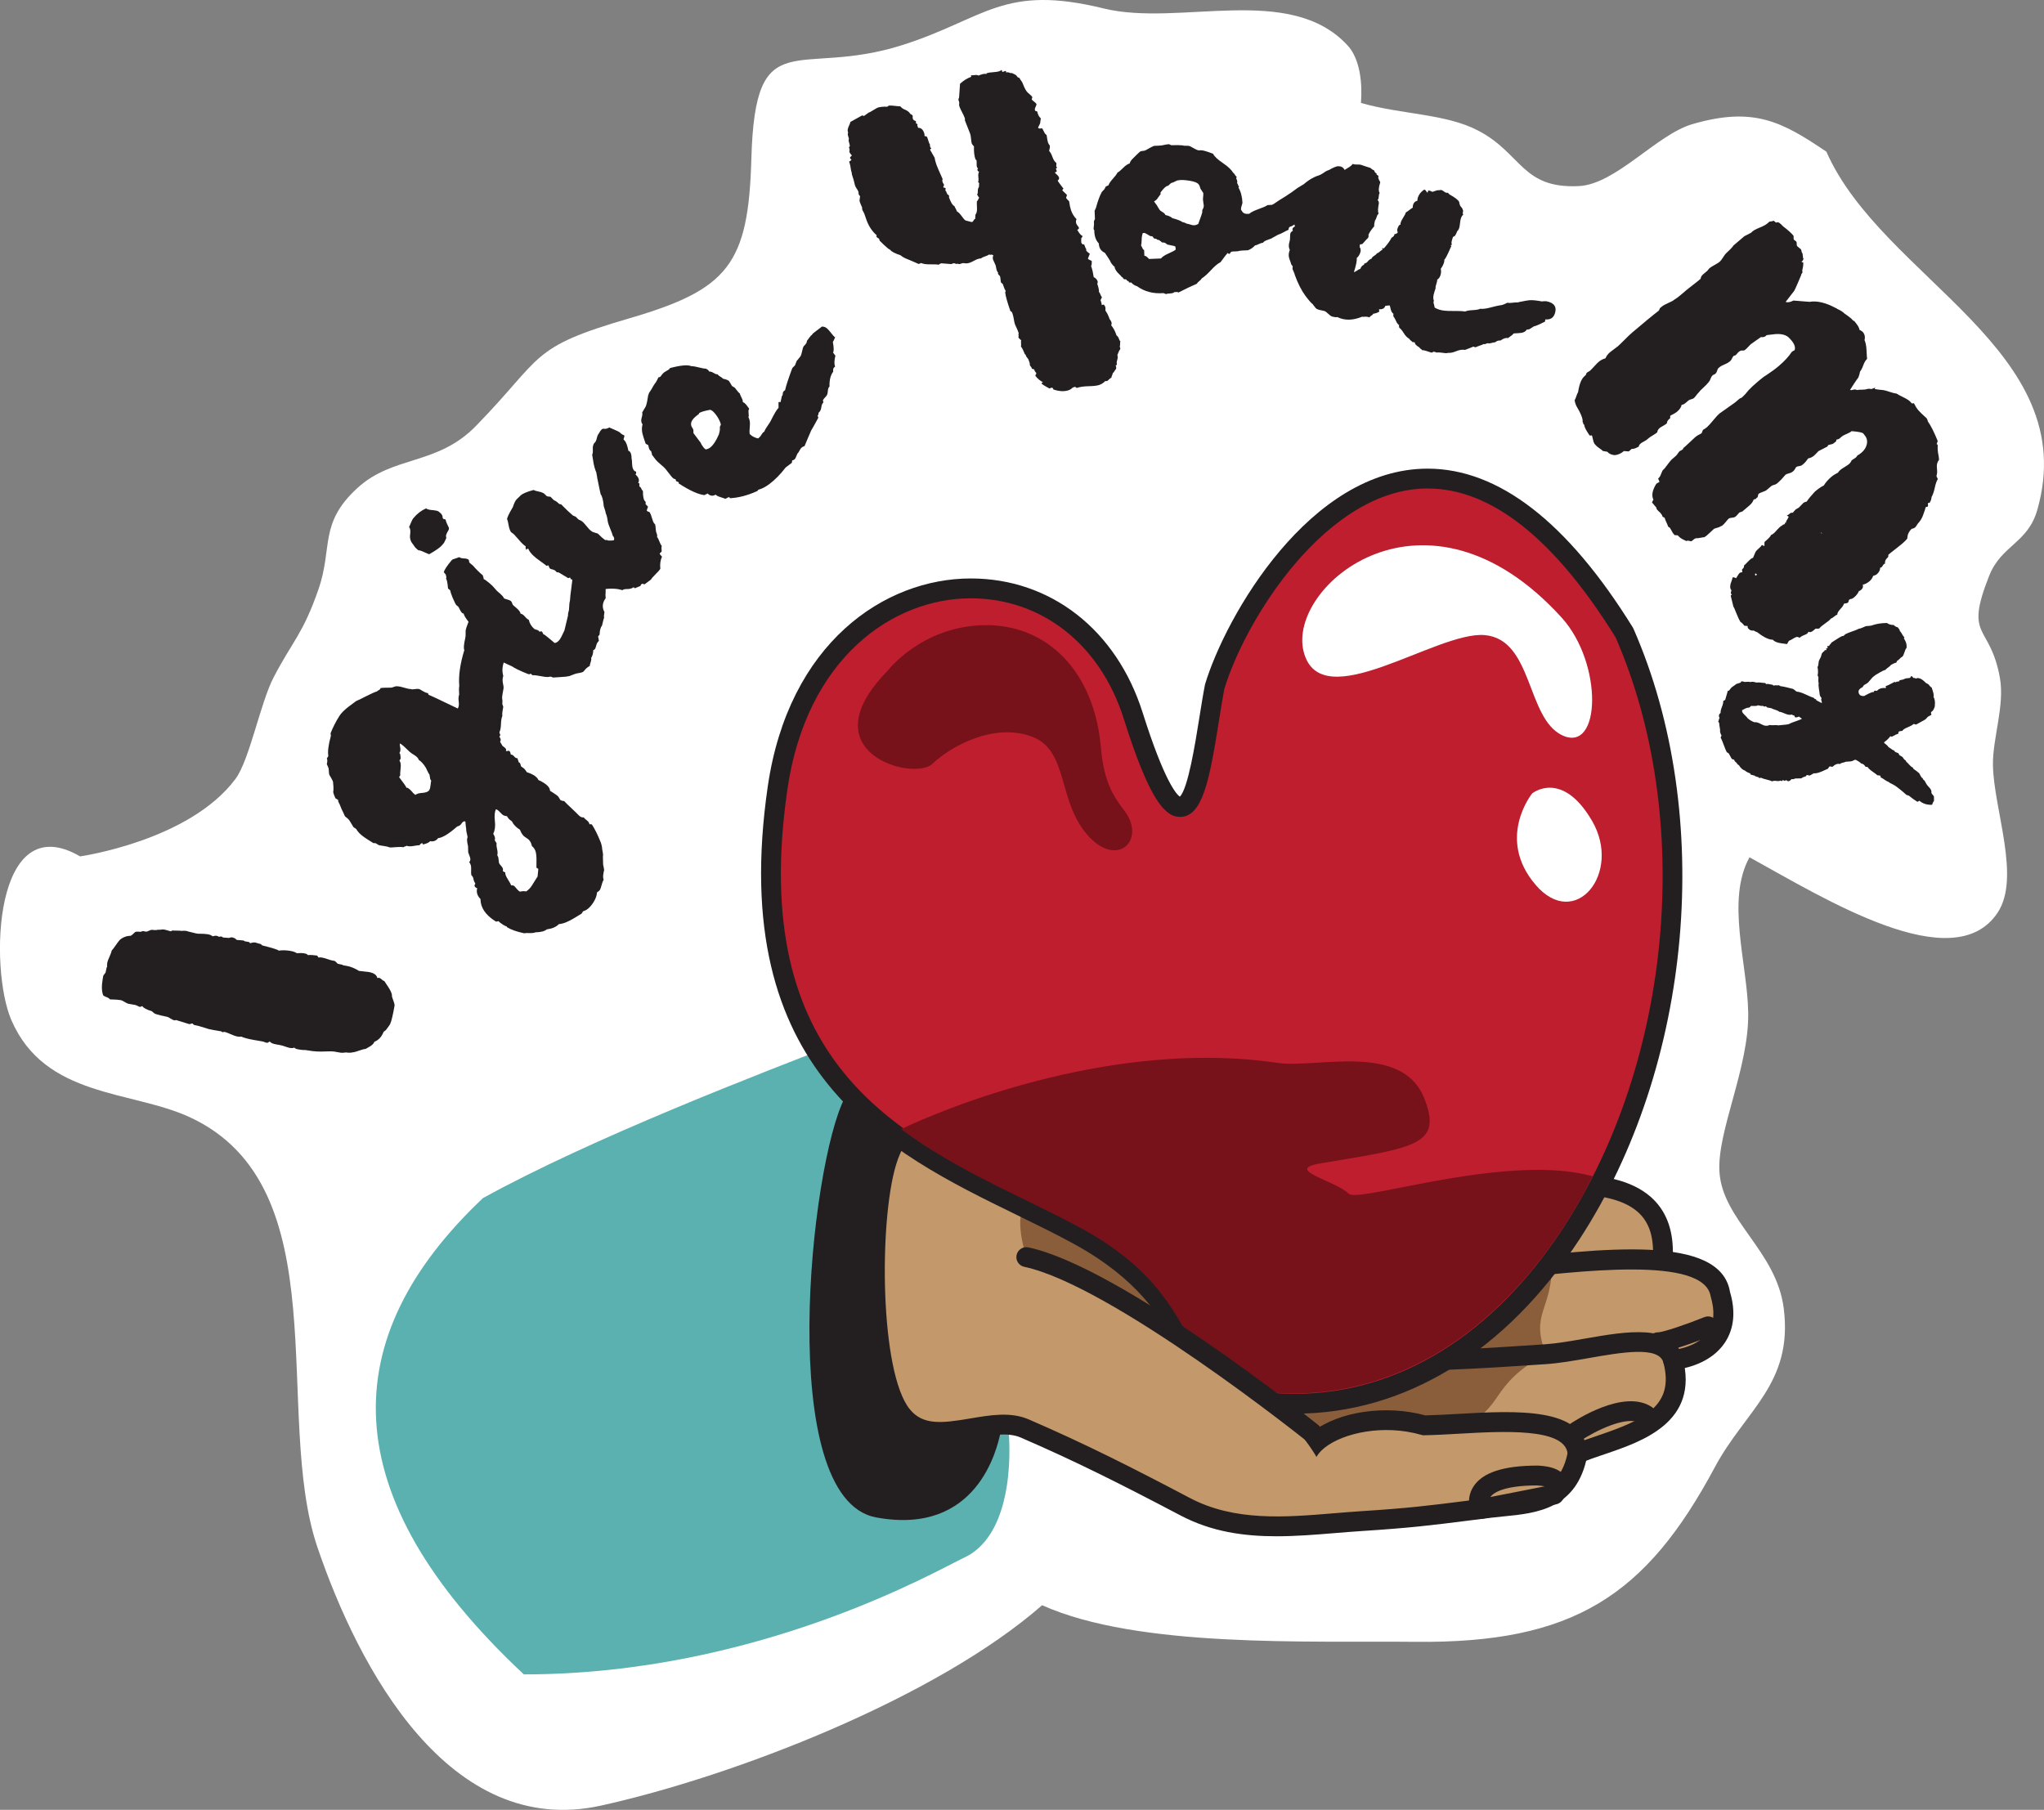 <?xml version="1.0" encoding="utf-8"?>
<!-- Generator: Adobe Illustrator 16.0.0, SVG Export Plug-In . SVG Version: 6.00 Build 0)  -->
<!DOCTYPE svg PUBLIC "-//W3C//DTD SVG 1.1//EN" "http://www.w3.org/Graphics/SVG/1.1/DTD/svg11.dtd">
<svg version="1.1" id="Layer_1" xmlns="http://www.w3.org/2000/svg" xmlns:xlink="http://www.w3.org/1999/xlink" x="0px" y="0px"
	 width="164.559px" height="145.721px" viewBox="0 0 164.559 145.721" enable-background="new 0 0 164.559 145.721"
	 xml:space="preserve">
<rect x="0" y="0" width="164.559" height="145.721" fill="#808080" stroke="none"/>
<g>
	<path fill="#FFFFFF" d="M18.961,62.712c1.129-1.521,2.001-6.124,3.066-8.17c1.54-2.962,2.351-3.461,3.609-7.084
		c1.174-3.376,0.019-5.313,3.144-8.17c2.889-2.644,6.408-1.781,9.54-4.995c5.514-5.654,4.234-6.298,12.362-8.668
		c7.953-2.32,9.572-4.354,9.808-12.823C60.8,1.636,64.16,6.353,72.706,3.61c6.646-2.131,8.043-4.917,16.152-2.929
		c6.112,1.497,14.969-2.069,19.629,2.97c1.013,1.095,1.203,3.04,1.082,4.639c3.329,0.947,6.821,0.854,9.442,2.228
		c3.524,1.845,3.502,4.688,8.101,4.465c2.976-0.145,6.265-4.149,9.128-4.985c4.933-1.438,7.21-0.214,10.799,2.216
		c4.505,10.235,20.66,15.96,16.979,28.848c-0.766,2.68-2.892,2.829-3.872,5.297c-2.038,5.137,0.064,3.796,0.861,8.209
		c0.406,2.243-0.598,4.89-0.558,7.049c0.063,3.562,2.265,9.048,0.369,11.879c-3.558,5.319-13.887-1.123-19.967-4.471
		c-1.908,3.436-0.162,8.569-0.105,12.526c0.063,4.437-2.515,9.529-2.317,12.789c0.234,3.906,4.584,6.364,5.176,10.997
		c0.773,6.062-3.088,8.202-5.544,12.791c-5.548,10.372-11.396,14.202-24.14,14.065c-8.593-0.093-22.305,0.521-30.021-2.948
		c-8.532,7.467-24.762,13.756-35.509,16.133c-12.227,2.704-19.519-11.05-22.832-20.79c-3.64-10.705,1.829-29.017-10.266-34.629
		c-4.693-2.179-11.675-1.548-14.383-7.836c-1.788-4.158-1.44-17.232,5.54-13.169C6.454,68.951,15.249,67.704,18.961,62.712z"/>
	<path fill="#5AB1AF" d="M80.011,87.972c0,0-3.864-7.316-11.458-4.387c-7.595,2.932-20.916,8.053-29.673,12.882
		c-11.851,11.2-12.161,23.894,3.294,38.348c18.918,0,33.441-8.47,35.438-9.395c4.397-2.036,3.598-10.06,3.598-10.06L80.011,87.972z"
		/>
	<path fill="#231F20" d="M76.813,88.376c0,0-5.995-5.334-8.794,0c-2.798,5.335-5.646,32.284,2.508,33.798
		c8.15,1.515,9.75-5.546,10.018-6.813C80.809,114.095,80.544,90.504,76.813,88.376z"/>
	<path fill="#C3996B" d="M72.134,91.805c0,0,4.003-3.087,6.159-2.374c2.157,0.713,7.968-3.238,10.271-4.021
		c2.31-0.785,11.266,1.275,14.492,0.975c3.228-0.302,12.658-3.677,14.489,1.017c1.476,3.78,0.192,5.759-10.716,7.218
		c-3.533,0.521,0.939,1.414,2.089,2.542c1.154,1.127,24.961-7.666,24.961,4.815c4.607-1.191,7.46,5.404,0.809,7.531
		c2.567,5.507-6.812,7.252-7.681,7.534c-0.872,0.282,0.709,5.134-15.287,5.283c-15.994,0.149-8.165,3.035-17.046-1.399
		s-11.898-6.16-13.216-6.178c-1.318-0.019-5.533,1.482-7.188,0.344c-1.66-1.14-3.555-1.043-3.741-15.837
		C70.434,91.805,72.134,91.805,72.134,91.805z"/>
	<g>
		<path fill="#8A5D3B" d="M102.157,98.63c2.648-0.873,24.321,0.458,22.779,3.164c0.039,3.658-1.774,3.945-0.473,7.236
			c-4.679,2.487-3.362,4.53-6.632,5.582c-4.414,1.418-3.73-2.066-12.199,0.748c0-2.338-5.755-4.439-6.933-4.89
			c-2.623-1.002,1.677-0.122-0.931-0.966c-7.498-4.865-10.944-5.579-15.146-8.29C79.285,89.913,93.947,101.336,102.157,98.63z"/>
		<g>
			<path fill="#231F20" d="M134.689,110.306c-0.4,0-0.747-0.302-0.793-0.71c-0.05-0.438,0.267-0.834,0.704-0.884
				c0.493-0.057,2.162-0.33,2.937-1.497c0.469-0.707,0.531-1.66,0.187-2.834c-0.535-3.253-10.302-2.104-17.434-1.263
				c-4.894,0.575-9.118,1.073-11.404,0.576c-0.432-0.094-0.706-0.52-0.612-0.95c0.095-0.432,0.521-0.709,0.951-0.611
				c2.027,0.439,6.326-0.066,10.878-0.603c9.057-1.066,18.418-2.17,19.177,2.496c0.463,1.552,0.332,2.953-0.41,4.072
				c-1.125,1.695-3.233,2.104-4.088,2.2C134.75,110.304,134.719,110.306,134.689,110.306z"/>
		</g>
		<g>
			<path fill="#231F20" d="M127.01,117.84c-0.305,0-0.597-0.176-0.73-0.473c-0.181-0.403,0-0.876,0.402-1.058
				c0.571-0.256,1.248-0.483,1.964-0.727c3.669-1.239,6.195-2.386,5.271-5.873c-0.357-1.353-3.379-0.823-6.042-0.356
				c-1.147,0.2-2.333,0.407-3.358,0.478l-0.625,0.042c-4.396,0.295-9.868,0.664-15.537,0.432c-0.44-0.018-0.784-0.391-0.767-0.831
				s0.4-0.779,0.831-0.767c5.583,0.228,11.007-0.138,15.366-0.431l0.626-0.042c0.939-0.063,2.031-0.254,3.188-0.456
				c3.342-0.584,7.13-1.247,7.863,1.522c1.378,5.202-3.246,6.764-6.305,7.797c-0.68,0.229-1.32,0.446-1.821,0.671
				C127.23,117.817,127.119,117.84,127.01,117.84z"/>
		</g>
		<g>
			<path fill="#231F20" d="M105.634,96.032c-0.221,0-0.441-0.092-0.599-0.271c-0.05-0.056-5.006-5.589-10.503-6.601
				c-0.435-0.08-0.723-0.496-0.643-0.932c0.08-0.435,0.498-0.72,0.931-0.642c6.048,1.112,11.195,6.869,11.411,7.114
				c0.292,0.33,0.263,0.835-0.068,1.128C106.011,95.967,105.822,96.032,105.634,96.032z"/>
		</g>
		<g>
			<path fill="#231F20" d="M102.772,123.694c-2.618,0-5.226-0.356-7.719-1.67c-4.801-2.526-8.446-4.364-12.871-6.277
				c-1.021-0.441-2.373-0.209-3.803,0.036c-2.191,0.378-4.675,0.802-6.392-1.331c-2.948-3.676-2.741-16.563-1.393-21.092
				c1.211-4.074,3.841-4.327,6.161-4.552c0.466-0.045,0.938-0.089,1.407-0.167c2.405-0.396,4.329-1.119,6.364-1.886
				c1.699-0.64,3.456-1.301,5.561-1.786c2.569-0.589,5.438-0.204,8.214,0.171c1.684,0.229,3.275,0.442,4.755,0.442
				c0.86,0,2.454-0.278,4.141-0.574c5.217-0.914,8.995-1.429,10.121,0.305c1.464,2.253,1.858,4.174,1.176,5.708
				c-1.241,2.785-5.531,3.463-8.979,4.007c-0.864,0.138-1.947,0.309-2.646,0.495c1.614,1.153,6.141,0.514,10.537-0.107
				c6.086-0.861,12.38-1.751,15.472,0.935c1.196,1.039,1.803,2.53,1.803,4.434c0,0.44-0.357,0.8-0.799,0.8s-0.799-0.358-0.799-0.8
				c0-1.438-0.41-2.493-1.252-3.227c-2.542-2.206-8.735-1.332-14.2-0.559c-6.13,0.866-11.422,1.616-12.732-1.451
				c-0.127-0.297-0.062-0.644,0.165-0.873c0.622-0.634,1.869-0.855,4.204-1.225c2.903-0.459,6.88-1.088,7.769-3.078
				c0.448-1.01,0.094-2.417-1.056-4.188c-0.636-0.979-5.949-0.049-8.504,0.398c-1.833,0.32-3.417,0.6-4.417,0.6
				c-1.588,0-3.307-0.231-4.97-0.458c-2.633-0.354-5.357-0.726-7.641-0.196c-2,0.462-3.706,1.104-5.356,1.725
				c-2.019,0.76-4.107,1.546-6.668,1.968c-0.504,0.083-1.012,0.133-1.514,0.181c-2.251,0.218-3.877,0.373-4.782,3.416
				c-1.378,4.629-1.278,16.662,1.106,19.635c1.052,1.306,2.542,1.155,4.875,0.756c1.6-0.271,3.251-0.557,4.708,0.073
				c4.473,1.933,8.146,3.784,12.981,6.33c3.589,1.892,7.653,1.556,11.584,1.23c0.721-0.06,1.439-0.119,2.151-0.165
				c3.902-0.252,5.388-0.439,8.641-0.851l1.718-0.217c0.335-0.042,0.679-0.075,1.024-0.109c2.501-0.246,4.665-0.459,5.285-3.498
				c-0.276-2.042-5.187-1.77-8.787-1.563c-0.974,0.056-1.909,0.106-2.746,0.121c-0.082,0.014-0.159-0.009-0.234-0.03
				c-3.08-0.886-6.295-0.14-7.759,1.01c-0.412,0.321-0.897,0.84-0.873,1.474c0.017,0.441-0.327,0.813-0.768,0.83
				c-0.443-0.011-0.813-0.327-0.83-0.768c-0.04-1.036,0.473-2.002,1.483-2.796c2.097-1.644,5.893-2.19,9.067-1.319
				c0.789-0.018,1.662-0.066,2.568-0.117c4.8-0.271,10.236-0.575,10.48,3.147c0.004,0.065,0,0.134-0.012,0.198
				c-0.813,4.321-4.088,4.645-6.72,4.903c-0.333,0.032-0.662,0.064-0.983,0.104l-1.716,0.217c-3.187,0.401-4.786,0.604-8.737,0.859
				c-0.703,0.045-1.412,0.104-2.124,0.162C105.946,123.563,104.357,123.694,102.772,123.694z"/>
		</g>
	</g>
	<g>
		<path fill="#231F20" d="M119.189,122.303c-0.302,0-0.585-0.173-0.72-0.453c-0.053-0.109-0.503-1.112,0.141-2.137
			c0.724-1.15,2.419-1.71,5.188-1.71c0.507,0.027,1.918,0.104,2.333,1.116c0.271,0.659-0.053,1.357-0.414,1.756
			c-0.116,0.127-0.271,0.214-0.438,0.247l-5.935,1.165C119.292,122.298,119.241,122.303,119.189,122.303z M123.753,119.601
			c-2.771,0.002-3.554,0.628-3.769,0.933l4.37-0.858C124.214,119.644,124.019,119.615,123.753,119.601z"/>
	</g>
	<g>
		<path fill="#231F20" d="M126.775,116.161c-0.255,0-0.506-0.122-0.661-0.351c-0.248-0.363-0.154-0.86,0.21-1.109
			c0.445-0.306,4.42-2.93,6.671-1.406c0.364,0.247,0.461,0.744,0.214,1.11c-0.248,0.365-0.743,0.461-1.11,0.214
			c-1.068-0.727-3.745,0.633-4.874,1.401C127.087,116.115,126.931,116.161,126.775,116.161z"/>
	</g>
	<g>
		<path fill="#231F20" d="M133.481,108.872c-0.44,0-0.799-0.358-0.799-0.8c0-0.442,0.358-0.801,0.799-0.801
			c0.418,0,2.27-0.631,3.735-1.221c0.409-0.169,0.875,0.033,1.04,0.442s-0.034,0.876-0.443,1.04
			C137.033,107.849,134.417,108.872,133.481,108.872z"/>
	</g>
	<g>
		<path fill="#BE1E2D" d="M104.261,113.023c-11.058,0-5.654-7.106-17.421-13.568c-10.813-5.939-27.993-10.033-24.243-35.982
			c2.824-19.538,23.835-21.044,28.631-5.857c4.796,15.185,5.508,3.022,6.572-2.36c2.404-7.95,16.613-30.743,32.979-4.309
			C141.855,76.204,128.051,113.022,104.261,113.023z"/>
		<path fill="#231F20" d="M104.261,113.823L104.261,113.823c-6.425,0-7.78-2.378-9.495-5.387c-1.375-2.412-3.085-5.413-8.311-8.283
			c-1.431-0.784-2.961-1.531-4.583-2.323c-10.424-5.087-23.398-11.419-20.066-34.474c1.676-11.593,9.418-16.781,16.348-16.781
			c6.432,0,11.732,4.138,13.837,10.797c1.758,5.564,2.728,6.586,2.994,6.771c0.659-0.617,1.249-4.326,1.571-6.349
			c0.155-0.974,0.304-1.906,0.46-2.696c1.657-5.492,8.438-17.365,17.919-17.365c5.709,0,11.269,4.305,16.523,12.792l0.052,0.101
			c6.566,14.975,4.776,35.189-4.352,49.162C121.244,108.837,113.113,113.823,104.261,113.823z M78.154,48.174
			c-6.24,0-13.227,4.766-14.766,15.412c-3.165,21.898,8.709,27.695,19.187,32.808c1.64,0.8,3.188,1.557,4.65,2.36
			c5.622,3.087,7.456,6.306,8.93,8.892c1.628,2.855,2.609,4.578,8.106,4.578c8.293,0,15.95-4.728,21.559-13.313
			c8.841-13.529,10.584-33.092,4.249-47.594c-4.935-7.953-10.025-11.986-15.134-11.986c-8.116,0-14.667,10.521-16.37,16.152
			c-0.134,0.696-0.278,1.609-0.43,2.562c-0.762,4.791-1.321,7.728-3.128,7.728c-1.225,0-2.465-1.347-4.541-7.918
			C88.58,51.883,83.863,48.174,78.154,48.174z"/>
	</g>
	<path fill="#FFFFFF" d="M125.723,49.723c3.349,3.687,3.182,10.952,0.055,9.483c-2.896-1.359-2.353-7.719-6.235-8.069
		c-3.884-0.353-13.235,6.683-14.589,1.332C103.597,47.12,114.833,37.741,125.723,49.723z"/>
	<path fill="#77111A" d="M71.456,54.014c0,0,2.73-3.587,7.77-3.677c5.038-0.092,8.884,3.677,9.41,9.899
		c0.246,2.917,1.159,4.07,1.906,5.067c1.768,2.366-0.646,4.678-3.042,1.868c-2.396-2.81-1.454-6.833-4.514-7.896
		c-3.061-1.063-6.441,0.818-7.929,2.23C73.573,62.92,64.982,60.615,71.456,54.014z"/>
	<path fill="#FFFFFF" d="M123.354,63.881c0,0-2.932,3.605,0.268,7.354c3.196,3.747,6.983-0.95,4.559-5.13
		C125.751,61.925,123.354,63.881,123.354,63.881z"/>
	<g>
		<g>
			<defs>
				<path id="SVGID_1_" d="M104.13,112.193c-10.813,0-5.529-6.949-17.032-13.269c-10.571-5.806-27.37-9.808-23.702-35.178
					c2.76-19.104,23.304-20.574,27.99-5.729c4.688,14.848,5.386,2.957,6.426-2.306c2.352-7.774,16.244-30.06,32.244-4.213
					C140.882,76.195,127.389,112.192,104.13,112.193z"/>
			</defs>
			<clipPath id="SVGID_2_">
				<use xlink:href="#SVGID_1_"  overflow="visible"/>
			</clipPath>
			<path clip-path="url(#SVGID_2_)" fill="#77111A" d="M72.624,90.882c0,0,15.207-7.516,30.234-5.301
				c3.134,0.462,10.027-1.707,11.819,2.881c1.441,3.695-0.655,3.928-8.133,5.168c-3.454,0.511,0.92,1.383,2.044,2.485
				c1.127,1.103,24.401-7.495,24.401,4.71c4.507-1.167,7.296,5.282,0.793,7.36c2.509,5.385-6.659,7.092-7.512,7.367
				c-0.854,0.276,0.694,5.021-14.943,5.166c-15.641,0.146-7.984,2.969-16.667-1.369c-8.683-4.336-11.635-6.021-12.923-6.04
				c-1.285-0.018-5.406,1.45-7.027,0.337c-1.621-1.114-3.475-1.021-3.657-15.483C70.96,90.882,72.624,90.882,72.624,90.882z"/>
		</g>
	</g>
	<path fill="#C3996B" d="M85.811,102.763c0,0,15.321,6.743,20.017,14.277c5.177,8.31-6.439,1.291-6.439,1.291L85.811,102.763z"/>
	<g>
		<path fill="#231F20" d="M105.633,116.161c-0.175,0-0.352-0.059-0.499-0.177c-0.156-0.125-15.668-12.498-22.675-13.986
			c-0.433-0.092-0.708-0.518-0.616-0.948c0.091-0.432,0.521-0.707,0.948-0.616c7.376,1.568,22.693,13.784,23.342,14.305
			c0.345,0.275,0.4,0.778,0.125,1.123C106.1,116.059,105.867,116.161,105.633,116.161z"/>
	</g>
	<g>
		<path fill="#231F20" d="M8.268,78.823l0.048-0.271l0.183-0.246c0.053-0.301,0.098-0.465,0.133-0.49
			c-0.021-0.063-0.019-0.173,0.009-0.322c0.016-0.092,0.073-0.244,0.172-0.459c0.101-0.216,0.16-0.384,0.182-0.503
			c0.075-0.08,0.177-0.211,0.299-0.392c0.125-0.18,0.227-0.315,0.305-0.412c0.079-0.095,0.202-0.182,0.371-0.262
			c0.169-0.078,0.346-0.118,0.532-0.117c0.064-0.019,0.137-0.07,0.211-0.148c0.076-0.08,0.133-0.133,0.167-0.156
			c0.036-0.025,0.107-0.035,0.216-0.033c0.107,0.003,0.177,0.008,0.206,0.013c0.031,0.005,0.063-0.005,0.099-0.029l0.1-0.029
			l0.271,0.047c0.03,0.005,0.104-0.021,0.224-0.077c0.118-0.056,0.207-0.081,0.268-0.069c0.062,0.011,0.137,0.017,0.23,0.017
			c0.092,0,0.172-0.009,0.236-0.029c0.062,0.012,0.14,0.009,0.233-0.005c0.096-0.015,0.158-0.021,0.188-0.015l0.137,0.021
			c0.062,0.012,0.143,0.033,0.243,0.066c0.104,0.034,0.171,0.053,0.2,0.059c0.03,0.005,0.08-0.018,0.151-0.067
			c0.059,0.012,0.176,0.016,0.346,0.015c0.17-0.002,0.301,0.005,0.393,0.021c0.221-0.023,0.39-0.011,0.504,0.041
			c0.062,0.01,0.156,0.034,0.29,0.072c0.134,0.039,0.244,0.066,0.335,0.082l0.181,0.031c0.371,0.002,0.633,0.017,0.783,0.042
			c0.181,0.031,0.312,0.085,0.391,0.161c0.03,0.006,0.078-0.002,0.145-0.022c0.065-0.019,0.129-0.022,0.188-0.013
			c0.03,0.005,0.065,0.019,0.108,0.041c0.042,0.023,0.078,0.038,0.107,0.043l0.1-0.03c0.029,0.005,0.061,0.012,0.091,0.017
			l0.045,0.008c0.024,0.036,0.052,0.056,0.082,0.062c0.03,0.005,0.1,0.011,0.207,0.014c0.108,0.004,0.192,0.01,0.252,0.02
			l0.099-0.028c0.065-0.02,0.113-0.026,0.144-0.021c0.062,0.01,0.148,0.041,0.264,0.092c0.051,0.071,0.104,0.111,0.165,0.121
			c0.03,0.006,0.106,0.012,0.229,0.017c0.123,0.008,0.216,0.016,0.274,0.024c0.057,0.041,0.099,0.063,0.127,0.069
			c0.03,0.005,0.105,0.018,0.228,0.038c0.121,0.021,0.175,0.062,0.165,0.122c0.166-0.063,0.31-0.086,0.43-0.065
			c0.03,0.005,0.096,0.025,0.198,0.059c0.104,0.033,0.186,0.057,0.245,0.065c0.05,0.071,0.104,0.111,0.165,0.121
			c0.803,0.201,1.229,0.337,1.277,0.408c0.287-0.044,0.597-0.037,0.927,0.02c0.241,0.042,0.417,0.104,0.526,0.186
			c0.252-0.019,0.452-0.015,0.604,0.012c0.148,0.026,0.25,0.075,0.3,0.145c0.064-0.019,0.188-0.021,0.372-0.004
			c0.185,0.017,0.306,0.028,0.364,0.039l0.112,0.158c0.065-0.019,0.159-0.019,0.279,0.002c0.12,0.021,0.269,0.063,0.444,0.124
			c0.174,0.062,0.308,0.1,0.397,0.115l0.18,0.031c0.137,0.116,0.217,0.191,0.24,0.227c0.271,0.048,0.419,0.09,0.444,0.124
			l0.271,0.047c0.331,0.058,0.664,0.193,0.999,0.405l0.776,0.088c0.422,0.073,0.656,0.238,0.705,0.494
			c0.034-0.024,0.082-0.032,0.143-0.021c0.062,0.01,0.131,0.055,0.211,0.13c0.079,0.076,0.149,0.118,0.209,0.13
			c0.052,0.07,0.155,0.229,0.313,0.474c0.16,0.243,0.257,0.447,0.291,0.606l0.015,0.189c0.147,0.396,0.217,0.627,0.206,0.687
			c-0.132,0.753-0.246,1.244-0.349,1.476c-0.005,0.029-0.048,0.101-0.13,0.21c-0.08,0.109-0.143,0.191-0.183,0.247
			c-0.006,0.031-0.079,0.096-0.22,0.194c-0.163,0.406-0.41,0.673-0.744,0.802c-0.056,0.146-0.178,0.271-0.367,0.379
			c-0.188,0.105-0.301,0.173-0.337,0.197c-0.125,0.009-0.304,0.057-0.536,0.14c-0.229,0.084-0.408,0.132-0.534,0.14
			c-0.065,0.021-0.152,0.029-0.261,0.025c-0.107-0.002-0.19-0.01-0.253-0.021c-0.189,0.029-0.332,0.036-0.422,0.021l-0.542-0.094
			c-0.09-0.017-0.283-0.019-0.579-0.009c-0.297,0.013-0.554,0.014-0.77,0.007s-0.533-0.047-0.956-0.119
			c-0.125,0.011-0.31-0.006-0.55-0.048c-0.182-0.031-0.296-0.082-0.347-0.152c-0.069,0.05-0.195,0.059-0.377,0.025
			c-0.061-0.01-0.178-0.046-0.354-0.106c-0.175-0.062-0.309-0.1-0.398-0.115l-0.314-0.056c-0.272-0.046-0.444-0.123-0.52-0.229
			c-0.03-0.005-0.063,0.013-0.103,0.053c-0.037,0.039-0.087,0.054-0.147,0.043c-0.06-0.011-0.118-0.027-0.176-0.054
			c-0.059-0.024-0.117-0.043-0.178-0.054l-0.678-0.117c-0.45-0.078-0.792-0.168-1.022-0.271c-0.064,0.021-0.174,0.018-0.324-0.008
			c-0.12-0.022-0.295-0.083-0.526-0.186c-0.229-0.103-0.375-0.157-0.436-0.169l-0.09-0.016c-0.065,0.021-0.114,0.026-0.146,0.021
			l-0.081-0.062c-0.029-0.005-0.06-0.011-0.091-0.017c-0.12-0.021-0.314-0.055-0.587-0.102c-0.271-0.047-0.465-0.096-0.58-0.147
			c-0.411-0.132-0.721-0.217-0.932-0.253c-0.03-0.005-0.069-0.043-0.12-0.113c-0.06-0.012-0.108-0.004-0.144,0.021
			c-0.035,0.025-0.083,0.032-0.145,0.021l-1.015-0.315l-0.046-0.008l-0.099,0.029c-0.091-0.017-0.199-0.064-0.323-0.147
			c-0.125-0.084-0.218-0.131-0.276-0.142c-0.091-0.018-0.263-0.054-0.517-0.113c-0.253-0.06-0.423-0.111-0.508-0.157l-0.202-0.175
			c-0.44-0.138-0.696-0.275-0.767-0.412c-0.029-0.005-0.062,0.006-0.098,0.03c-0.035,0.023-0.083,0.031-0.145,0.021
			c-0.17-0.092-0.285-0.142-0.346-0.151l-0.542-0.095c-0.06-0.011-0.159-0.059-0.3-0.145c-0.142-0.087-0.239-0.136-0.302-0.146
			c-0.21-0.036-0.502-0.057-0.874-0.059c-0.049-0.071-0.146-0.134-0.292-0.19c-0.146-0.056-0.229-0.101-0.256-0.137
			C8.186,79.832,8.169,79.396,8.268,78.823z"/>
		<path fill="#231F20" d="M27.322,57.649c0.146-0.232,0.396-0.482,0.743-0.751c0.351-0.268,0.555-0.419,0.612-0.455
			c0.142-0.055,0.401-0.179,0.777-0.375c0.377-0.195,0.678-0.331,0.904-0.404c0.017-0.025,0.064-0.06,0.146-0.101
			c0.078-0.04,0.122-0.093,0.128-0.161c0.085-0.02,0.227-0.028,0.425-0.03c0.2,0,0.355-0.002,0.465-0.006l0.341-0.11
			c0.151-0.012,0.364,0.021,0.639,0.104c0.273,0.083,0.465,0.122,0.576,0.119c0.052,0.033,0.168,0.034,0.349,0.004
			c0.182-0.029,0.312-0.021,0.389,0.027c0.337,0.212,0.547,0.309,0.631,0.288l0.067,0.152c0.094,0.021,0.875,0.388,2.342,1.097
			c0.082-0.13,0.107-0.313,0.075-0.55c-0.031-0.236-0.02-0.428,0.036-0.572c-0.025-0.305-0.022-0.537,0.008-0.699
			c-0.07-0.804,0.065-1.766,0.408-2.886c-0.07-0.115-0.045-0.443,0.077-0.98c0.022-0.094,0.032-0.224,0.027-0.389
			s0.001-0.261,0.019-0.287c0.029-0.161,0.231-0.683,0.607-1.565c0.032-0.052,0.104-0.224,0.215-0.515s0.199-0.488,0.266-0.593
			c0.124-0.139,0.315-0.242,0.577-0.313c0.261-0.07,0.48-0.05,0.662,0.063c0.104,0.066,0.194,0.178,0.275,0.336
			c0.019,0.086,0.031,0.237,0.037,0.457c0.064,0.187,0.099,0.333,0.101,0.443c-0.017,0.024-0.032,0.052-0.05,0.077
			c-0.032,0.053-0.044,0.1-0.033,0.141c0.009,0.043,0.034,0.104,0.073,0.183c0.041,0.079,0.065,0.142,0.075,0.184
			s0.015,0.136,0.015,0.278c0,0.144,0.017,0.246,0.053,0.306c0.01,0.041,0.027,0.099,0.054,0.169
			c0.028,0.071,0.047,0.129,0.056,0.171l-0.028,0.306l0.056,0.687l0.103,0.44c-0.172,0.326-0.188,0.785-0.056,1.375
			c-0.134,0.386-0.148,0.754-0.047,1.107c-0.04,0.12-0.058,0.235-0.055,0.345c0.003,0.11,0.019,0.229,0.048,0.355
			c0.028,0.127,0.039,0.224,0.031,0.291c-0.081,0.418-0.121,0.682-0.118,0.791c0.028,0.127,0.036,0.259,0.021,0.395
			c-0.016,0.024-0.011,0.074,0.017,0.146c0.027,0.07,0.046,0.129,0.056,0.171c-0.082,0.417-0.104,0.653-0.07,0.713
			c-0.07,0.172-0.109,0.391-0.115,0.658c-0.005,0.267-0.044,0.485-0.116,0.656c-0.018,0.026-0.005,0.079,0.035,0.158
			c0.041,0.08,0.022,0.15-0.052,0.212c0.122,0.149,0.143,0.289,0.062,0.418l0.159,0.264c0.01,0.042,0.055,0.088,0.132,0.137
			c0.078,0.048,0.133,0.103,0.169,0.16c0.036,0.06,0.036,0.112,0.005,0.165c0.052,0.033,0.085,0.036,0.102,0.011
			c0.086-0.019,0.141-0.021,0.166-0.005c0.052,0.033,0.088,0.092,0.105,0.176l0.028,0.125c0.084-0.018,0.173,0.028,0.266,0.141
			c0.091,0.111,0.178,0.159,0.263,0.141l0.111,0.34c0.067,0.008,0.113,0.063,0.138,0.169c0.023,0.105,0.049,0.165,0.074,0.182
			l0.116,0.073c0.104,0.064,0.21,0.187,0.313,0.361c0.239,0.078,0.424,0.158,0.555,0.239c0.207,0.131,0.337,0.268,0.392,0.408
			c0.094,0.023,0.231,0.093,0.412,0.207c0.336,0.21,0.507,0.427,0.514,0.646l0.193,0.122c0.258,0.163,0.418,0.283,0.479,0.356
			l0.16,0.264c0.077,0.048,0.185,0.08,0.319,0.094c0.035,0.059,0.349,0.363,0.939,0.916c0.174,0.183,0.286,0.289,0.338,0.321
			c0.104,0.064,0.196,0.089,0.283,0.068c0.034,0.06,0.118,0.141,0.254,0.242c0.133,0.103,0.201,0.208,0.205,0.318
			c0.084-0.021,0.15-0.014,0.203,0.02c0.238,0.367,0.461,0.815,0.672,1.344c0.033,0.06,0.063,0.142,0.088,0.246
			c0.024,0.105,0.041,0.18,0.051,0.222c0.003,0.108,0.021,0.238,0.055,0.386c0.032,0.147,0.038,0.27,0.017,0.362l0.018,0.66
			c0.066,0.296,0.091,0.456,0.076,0.481c-0.018,0.026-0.037,0.131-0.063,0.313c-0.024,0.183-0.015,0.325,0.029,0.425
			c-0.064,0.104-0.12,0.25-0.166,0.438c-0.046,0.188-0.094,0.32-0.142,0.397c-0.033,0.052-0.108,0.112-0.226,0.185
			c-0.012,0.245-0.104,0.513-0.284,0.795c-0.261,0.414-0.54,0.655-0.833,0.723l-0.123,0.192c-0.116,0.071-0.307,0.188-0.569,0.347
			c-0.263,0.159-0.49,0.276-0.684,0.354c-0.192,0.078-0.389,0.128-0.581,0.149c-0.216,0.226-0.537,0.364-0.969,0.42
			c-0.166,0.146-0.469,0.228-0.91,0.238c-0.101,0.044-0.256,0.064-0.468,0.058c-0.213-0.007-0.361-0.002-0.444,0.018
			c-0.605-0.128-1.063-0.291-1.374-0.485c-0.024-0.017-0.03-0.036-0.015-0.063c-0.068-0.007-0.167-0.051-0.295-0.132
			c-0.207-0.132-0.328-0.226-0.363-0.283c-0.025-0.017-0.063-0.014-0.113,0.01c-0.052,0.021-0.104,0.019-0.154-0.016
			c-0.801-0.505-1.201-1.101-1.202-1.787c-0.262-0.272-0.35-0.563-0.265-0.871c-0.12-0.039-0.189-0.1-0.208-0.185
			c-0.026-0.018-0.007-0.077,0.059-0.182l-0.119-0.236l-0.059-0.254l-0.053-0.089c-0.036-0.058-0.066-0.094-0.093-0.109
			c-0.02-0.085-0.023-0.25-0.014-0.496s-0.041-0.423-0.152-0.53c0.063-0.104,0.094-0.192,0.089-0.27
			c-0.008-0.075-0.034-0.174-0.085-0.296s-0.079-0.203-0.089-0.246l-0.014-0.495c-0.058-0.253-0.083-0.413-0.076-0.482
			c-0.01-0.041-0.004-0.092,0.017-0.151c0.02-0.061,0.022-0.111,0.015-0.153c-0.02-0.084-0.042-0.189-0.071-0.315
			c-0.028-0.128-0.039-0.224-0.033-0.292c-0.019-0.084-0.04-0.278-0.064-0.584c-0.052-0.03-0.106-0.029-0.166,0.005
			c-0.06,0.037-0.111,0.093-0.161,0.171c-0.047,0.075-0.094,0.12-0.135,0.131c-0.018,0.024-0.058,0.045-0.12,0.06
			c-0.063,0.016-0.104,0.035-0.119,0.062c-0.646,0.567-1.144,0.868-1.49,0.902c-0.172,0.217-0.386,0.299-0.642,0.245
			c-0.107,0.114-0.288,0.199-0.54,0.255c-0.042,0.012-0.067-0.004-0.078-0.047l-0.014-0.063c-0.042,0.011-0.103,0.046-0.177,0.105
			l-0.049,0.077c-0.067-0.006-0.225,0.013-0.469,0.057c-0.245,0.046-0.438,0.04-0.585-0.016c-0.017,0.026-0.057,0.046-0.12,0.06
			c-0.063,0.016-0.103,0.035-0.119,0.062c-0.161-0.029-0.367-0.032-0.615-0.009c-0.25,0.022-0.408,0.03-0.478,0.024
			c-0.146-0.056-0.326-0.098-0.544-0.126c-0.216-0.028-0.338-0.051-0.363-0.066l-0.194-0.122c-0.052-0.033-0.098-0.044-0.141-0.035
			c-0.042,0.01-0.076,0.007-0.103-0.01l-0.465-0.292c-0.39-0.246-0.648-0.463-0.78-0.655c-0.025-0.017-0.05-0.049-0.071-0.1
			c-0.022-0.052-0.061-0.093-0.113-0.124L28.459,66.6c-0.035-0.059-0.088-0.146-0.159-0.264c-0.07-0.115-0.124-0.203-0.16-0.263
			c-0.035-0.059-0.093-0.121-0.176-0.192c-0.082-0.069-0.137-0.113-0.163-0.129c-0.025-0.017-0.063-0.084-0.112-0.207
			c-0.05-0.121-0.093-0.211-0.128-0.271c-0.035-0.059-0.106-0.229-0.217-0.516c-0.106-0.176-0.143-0.289-0.11-0.342l-0.232-0.146
			c-0.091-0.201-0.149-0.366-0.178-0.491c0.023-0.094,0.029-0.232,0.021-0.421c-0.009-0.186-0.02-0.3-0.028-0.343
			c0.008-0.065-0.043-0.188-0.148-0.365c-0.107-0.175-0.165-0.281-0.175-0.324c-0.009-0.042-0.021-0.194-0.036-0.456
			c-0.011-0.042-0.035-0.104-0.074-0.185c-0.04-0.079-0.065-0.139-0.075-0.182c0.017-0.025,0.029-0.09,0.04-0.192
			c0.01-0.103-0.003-0.182-0.038-0.239l0.122-0.193c-0.061-0.363,0.006-0.899,0.2-1.607c0.007-0.067,0.001-0.145-0.021-0.229
			C26.806,58.553,27.044,58.089,27.322,57.649z M32.289,59.911l-0.078-0.051c-0.033,0.054-0.029,0.163,0.009,0.33
			c0.039,0.17,0.016,0.319-0.065,0.447c0.053,0.033,0.08,0.104,0.082,0.214c0.005,0.111,0.011,0.188,0.02,0.229l-0.098,0.154
			c0.098,0.135,0.128,0.344,0.094,0.629c-0.036,0.284-0.044,0.47-0.025,0.553l-0.097,0.155c0.377,0.489,0.575,0.777,0.594,0.861
			l0.063-0.015c0.053,0.032,0.091,0.057,0.115,0.073c0.077,0.049,0.162,0.129,0.256,0.241c0.091,0.111,0.162,0.185,0.215,0.217
			L33.451,64c0.091-0.088,0.276-0.142,0.562-0.161c0.282-0.021,0.466-0.094,0.547-0.224c0.049-0.079,0.081-0.201,0.1-0.371
			c0.017-0.171,0.035-0.303,0.059-0.396c-0.051-0.032-0.085-0.106-0.1-0.227c-0.017-0.117-0.029-0.197-0.038-0.24l-0.107-0.176
			c-0.089-0.199-0.152-0.33-0.188-0.39c-0.178-0.291-0.368-0.504-0.575-0.634c-0.029-0.126-0.146-0.254-0.354-0.386l-0.193-0.121
			c-0.104-0.064-0.248-0.192-0.437-0.383C32.538,60.101,32.392,59.977,32.289,59.911z M39.925,65.156
			c-0.104,0.223-0.132,0.538-0.083,0.948c0.048,0.41,0.004,0.753-0.132,1.027c0.141,0.233,0.18,0.402,0.114,0.506l0.159,0.264
			c-0.023,0.093-0.012,0.245,0.036,0.456c0.048,0.21,0.054,0.376,0.015,0.495c0.068,0.116,0.102,0.21,0.096,0.277
			c0.009,0.043,0.017,0.102,0.022,0.177c0.007,0.077,0.015,0.137,0.023,0.179c0.009,0.041,0.073,0.127,0.191,0.257
			c0.117,0.127,0.155,0.252,0.116,0.37c0.035,0.061,0.07,0.091,0.104,0.094c0.034,0.004,0.063,0.014,0.09,0.028
			c-0.014,0.137,0.057,0.326,0.212,0.566c0.153,0.243,0.241,0.404,0.261,0.489c0.084-0.02,0.164-0.004,0.242,0.045
			c0.025,0.016,0.085,0.081,0.177,0.191c0.094,0.113,0.163,0.185,0.217,0.219l0.076,0.048c0.212-0.048,0.376-0.052,0.496-0.014
			c0.192-0.131,0.345-0.287,0.458-0.47l0.464-0.735l0.062-0.612l-0.154-0.099c-0.004-0.108-0.002-0.299,0.004-0.564
			c0.007-0.27-0.013-0.496-0.056-0.688c-0.044-0.188-0.147-0.354-0.311-0.493c-0.05-0.21-0.117-0.36-0.204-0.451
			c-0.036-0.059-0.156-0.152-0.363-0.283c-0.155-0.099-0.286-0.289-0.396-0.575c-0.31-0.193-0.527-0.422-0.652-0.682
			c-0.182-0.114-0.313-0.251-0.393-0.41c-0.137-0.013-0.241-0.044-0.319-0.093c-0.053-0.033-0.138-0.113-0.254-0.241
			C40.125,65.253,40.019,65.18,39.925,65.156z"/>
		<path fill="#231F20" d="M33.293,41.706c0.296-0.353,0.631-0.607,1.006-0.771c0.095,0.079,0.294,0.126,0.599,0.144
			c0.067,0.017,0.155,0.029,0.266,0.043l0.135,0.053l0.14,0.117c0.142,0.118,0.206,0.254,0.198,0.406
			c0.027,0.063,0.068,0.098,0.124,0.103c0.054,0.007,0.094,0.02,0.117,0.039c0.008,0.087,0.044,0.197,0.108,0.331
			c0.065,0.136,0.113,0.233,0.142,0.297c0.025,0.063,0.025,0.124-0.001,0.18c-0.027,0.058-0.064,0.125-0.112,0.205
			c-0.047,0.08-0.078,0.153-0.095,0.221c-0.021,0.021-0.021,0.071-0.004,0.146c0.018,0.074,0.017,0.123-0.004,0.146l-0.164,0.34
			l-0.178,0.211c-0.139,0.163-0.475,0.398-1.012,0.707c-0.065-0.018-0.207-0.075-0.422-0.175c-0.215-0.102-0.365-0.146-0.452-0.141
			l-0.139-0.117c-0.095-0.079-0.192-0.199-0.293-0.364c-0.145-0.16-0.227-0.35-0.244-0.563c-0.005-0.043,0-0.12,0.012-0.229
			c0.04-0.285,0.013-0.489-0.086-0.611c0.021-0.022,0.065-0.124,0.137-0.304C33.141,41.937,33.215,41.8,33.293,41.706z
			 M36.358,45.113c0.039-0.046,0.086-0.076,0.14-0.093c0.053-0.017,0.104-0.03,0.158-0.047c0.053-0.016,0.11-0.036,0.174-0.063
			c0.063-0.027,0.114-0.042,0.157-0.048c0.07,0.061,0.191,0.093,0.367,0.1c0.174,0.006,0.295,0.038,0.366,0.097
			c0.022,0.021,0.036,0.053,0.04,0.095c0.008,0.088,0.023,0.141,0.047,0.159l0.279,0.235c0.242,0.282,0.504,0.541,0.785,0.777
			c0.003,0.043,0.019,0.096,0.046,0.157c0.026,0.063,0.029,0.105,0.012,0.129c0.112,0.057,0.275,0.172,0.485,0.349
			c0.188,0.158,0.317,0.287,0.392,0.39c0.024,0.021,0.061,0.061,0.108,0.12c0.05,0.063,0.098,0.11,0.144,0.149
			c0.328,0.274,0.496,0.457,0.503,0.542c0.047,0.039,0.138,0.075,0.271,0.105c0.133,0.032,0.233,0.077,0.305,0.136
			c0.048,0.04,0.079,0.098,0.097,0.173c0.019,0.073,0.051,0.131,0.097,0.169l0.211,0.178c0.233,0.196,0.355,0.359,0.368,0.488
			c0.108,0.012,0.225,0.088,0.346,0.229c0.12,0.143,0.226,0.229,0.315,0.267c0.069,0.297,0.222,0.544,0.455,0.739
			c0.023,0.021,0.085,0.041,0.185,0.065c0.1,0.022,0.164,0.066,0.19,0.13c0.022,0.02,0.063,0.021,0.114,0.006
			c0.052-0.015,0.091-0.013,0.114,0.007c0.022,0.021,0.063,0.091,0.116,0.217c0.043-0.004,0.171,0.082,0.381,0.261l0.141,0.117
			l0.387,0.324c0.13-0.012,0.252-0.088,0.37-0.229c0.099-0.116,0.237-0.377,0.418-0.784l0.287-1.195
			c-0.009-0.086,0.005-0.186,0.039-0.298c0.032-0.108,0.049-0.187,0.044-0.229c0.015-0.349,0.038-0.566,0.073-0.656
			c0.005-0.195,0.047-0.58,0.127-1.15c0.08-0.569,0.107-1.006,0.081-1.309l0.058-0.07c-0.002-0.042,0.005-0.076,0.023-0.099
			c-0.004-0.043-0.02-0.107-0.048-0.191s-0.046-0.146-0.05-0.19c-0.004-0.043,0.005-0.136,0.024-0.278
			c0.021-0.142,0.037-0.247,0.054-0.313c0.036-0.328,0.063-0.505,0.084-0.527l0.088-0.105c-0.023-0.019-0.023-0.079,0.001-0.179
			c0.022-0.1,0.065-0.162,0.129-0.19l0.147-0.176l0.118-0.14c0.016-0.066,0.071-0.158,0.17-0.275
			c0.061-0.069,0.185-0.146,0.37-0.229c0.361-0.096,0.6-0.096,0.717,0.003c0.043-0.004,0.066,0.017,0.07,0.059
			c0.027,0.063,0.054,0.104,0.076,0.124c0.025,0.063,0.053,0.104,0.074,0.123c0.07,0.061,0.117,0.1,0.142,0.118
			c0.004,0.044,0.029,0.084,0.076,0.123c0.089,0.275,0.168,0.44,0.237,0.5c-0.059,0.07-0.056,0.162,0.009,0.276
			c0.064,0.112,0.099,0.191,0.103,0.233c-0.039,0.048-0.063,0.088-0.071,0.12c-0.008,0.034-0.021,0.063-0.041,0.085
			c0.009,0.087,0.063,0.212,0.163,0.377c-0.017,0.544,0.001,0.877,0.056,1.003l-0.146,0.176c0.022,0.021,0.037,0.063,0.043,0.126
			c0.006,0.064,0.021,0.107,0.044,0.128c-0.017,0.065-0.012,0.169,0.009,0.308c0.024,0.14,0.029,0.263,0.018,0.373
			c0.005,0.043-0.023,0.1-0.081,0.17l-0.002,0.358c-0.017,0.064-0.015,0.207,0.004,0.422c-0.271,0.37-0.303,0.741-0.098,1.113
			c-0.042,0.242-0.053,0.396-0.025,0.458c-0.019,0.023-0.052,0.136-0.1,0.334l-0.071,0.299c-0.118,0.142-0.184,0.387-0.196,0.732
			l-0.118,0.142c0.004,0.043,0.016,0.102,0.031,0.177c0.019,0.074,0.028,0.133,0.032,0.176l-0.089,0.104
			c-0.06,0.069-0.105,0.171-0.135,0.304c-0.031,0.133-0.067,0.223-0.106,0.27c-0.021,0.023-0.063,0.049-0.124,0.076
			c0,0.238-0.059,0.45-0.172,0.634c0.027,0.063,0.014,0.171-0.037,0.328c-0.052,0.155-0.075,0.255-0.071,0.299
			c-0.164,0.102-0.275,0.188-0.336,0.258l-0.177,0.21c-0.081,0.051-0.203,0.09-0.364,0.113c-0.159,0.025-0.271,0.052-0.334,0.078
			l-0.439,0.168c-0.149,0.035-0.38,0.063-0.693,0.077c-0.313,0.017-0.532,0.03-0.663,0.042c-0.003-0.043-0.027-0.062-0.069-0.059
			c-0.044,0.004-0.075-0.004-0.101-0.024c-0.124,0.056-0.359,0.049-0.701-0.02c-0.341-0.066-0.577-0.097-0.707-0.085
			c-0.063-0.016-0.111-0.056-0.14-0.118c-0.086,0.008-0.14,0.023-0.159,0.048c-0.066-0.018-0.245-0.088-0.539-0.214
			c-0.293-0.126-0.519-0.235-0.68-0.33c-0.069-0.061-0.224-0.139-0.46-0.237c-0.236-0.098-0.4-0.187-0.494-0.266
			c-0.094-0.078-0.147-0.183-0.158-0.313l-0.099-0.022c-0.066-0.017-0.122-0.021-0.164-0.02c-0.335-0.36-0.869-1.007-1.603-1.94
			c-0.022-0.02-0.033-0.066-0.028-0.145c0.004-0.076-0.005-0.125-0.029-0.145c-0.141-0.117-0.276-0.191-0.41-0.225
			c-0.031-0.105-0.132-0.271-0.303-0.494c-0.172-0.224-0.275-0.408-0.312-0.559l-0.063,0.006c-0.023-0.02-0.047-0.04-0.071-0.059
			c-0.046-0.04-0.104-0.127-0.169-0.262c-0.065-0.137-0.111-0.214-0.134-0.233l-0.143-0.117c-0.046-0.039-0.15-0.247-0.313-0.623
			c-0.113-0.293-0.174-0.482-0.182-0.569l-0.176-0.147c-0.041-0.472-0.098-0.739-0.168-0.798c0.039-0.047,0.046-0.103,0.02-0.164
			c-0.027-0.063-0.031-0.105-0.011-0.13c-0.023-0.02-0.05-0.049-0.073-0.091c-0.026-0.041-0.063-0.081-0.109-0.121
			C35.774,45.88,35.985,45.559,36.358,45.113z"/>
		<path fill="#231F20" d="M41.582,40.216l0.328-0.32c0.149-0.148,0.499-0.298,1.04-0.444c0.086,0.044,0.236,0.09,0.451,0.134
			c0.217,0.046,0.367,0.112,0.452,0.198l0.129,0.131c0.043,0.044,0.107,0.065,0.194,0.066c0.086,0.001,0.14,0.014,0.16,0.033
			l0.258,0.262c0.13,0.045,0.258,0.134,0.387,0.265c0.043,0.044,0.107,0.064,0.193,0.065c0.406,0.414,0.718,0.709,0.932,0.883
			c0.022,0.021,0.065,0.045,0.13,0.065c0.064,0.023,0.108,0.045,0.131,0.066l0.158,0.163c0.044,0.044,0.099,0.076,0.161,0.099
			c0.065,0.023,0.109,0.045,0.13,0.066c0.107,0.065,0.241,0.202,0.401,0.408s0.294,0.344,0.401,0.408
			c0.043,0.044,0.122,0.083,0.241,0.116c0.119,0.034,0.21,0.062,0.274,0.083c0.235,0.239,0.418,0.403,0.547,0.491
			c0.021,0.021,0.054,0.033,0.097,0.033c0.064-0.021,0.119-0.011,0.162,0.033c0.043,0,0.118,0.001,0.227,0.002
			c0.107,0.001,0.195-0.009,0.261-0.028c0.044-0.13,0.014-0.249-0.094-0.358c-0.021-0.106-0.091-0.298-0.207-0.569
			c-0.115-0.271-0.185-0.48-0.204-0.634c0.001-0.042-0.015-0.134-0.046-0.274c-0.032-0.141-0.068-0.256-0.111-0.343
			c0-0.042-0.021-0.129-0.062-0.26c-0.042-0.129-0.073-0.227-0.096-0.292c-0.039-0.477-0.123-0.801-0.25-0.974
			c-0.021-0.065-0.113-0.509-0.28-1.333c0.001-0.041-0.011-0.106-0.03-0.194c-0.021-0.085-0.031-0.149-0.03-0.195
			c-0.063-0.149-0.116-0.303-0.158-0.453c-0.042-0.151-0.077-0.33-0.108-0.536c-0.03-0.204-0.058-0.361-0.076-0.472
			c0.045-0.085,0.062-0.22,0.052-0.403c-0.01-0.185,0.009-0.318,0.053-0.405c0-0.042,0.033-0.097,0.101-0.16
			c0.063-0.063,0.098-0.118,0.099-0.161c0.021-0.021,0.044-0.086,0.066-0.193s0.056-0.205,0.1-0.291
			c0.022-0.021,0.062-0.079,0.115-0.179c0.054-0.096,0.114-0.176,0.181-0.239l0.032-0.032c0.043,0.001,0.075-0.011,0.097-0.031
			c0.132,0.045,0.292,0.013,0.488-0.094c0.518,0.223,0.796,0.354,0.839,0.396c0.129,0.13,0.245,0.207,0.354,0.229
			c0.021,0.065,0.016,0.136-0.019,0.21c-0.032,0.076-0.039,0.125-0.018,0.146l0.063,0.066c0.13,0.131,0.233,0.412,0.316,0.845
			l0.065,0.001l0.031,0.032c0.107,0.109,0.158,0.294,0.155,0.553c0.021,0.065,0.036,0.223,0.045,0.471
			c0.009,0.25,0.067,0.429,0.174,0.536l0.033,0.033c0.043,0,0.075,0.013,0.097,0.032c0.041,0.087,0.029,0.163-0.033,0.228
			l0.063,0.065c0.215,0.217,0.268,0.423,0.157,0.616l0.032,0.033h0.064c-0.001,0.044-0.001,0.087-0.002,0.13
			c0,0.044-0.001,0.087,0,0.129c0.063,0.022,0.111,0.072,0.144,0.147c0.031,0.076,0.059,0.125,0.08,0.146l0.063,0.066
			c-0.003,0.433,0.049,0.702,0.155,0.812l0.063,0.064l-0.001,0.194l0.192,0.196l-0.1,0.29c0,0.044,0.03,0.077,0.096,0.099
			l0.098,0.033l0.063,0.065c0.021,0.064,0.042,0.107,0.063,0.131L52.584,42c0.021,0.064,0.075,0.142,0.16,0.229
			c0.021,0.065,0.035,0.18,0.045,0.341c0.01,0.162,0.035,0.286,0.078,0.373l0.03,0.099c0.022,0.064,0.021,0.131-0.001,0.193
			c0.064,0.065,0.128,0.187,0.191,0.358c0.063,0.174,0.127,0.293,0.19,0.358c-0.022,0.063-0.027,0.146-0.02,0.242
			c0.011,0.099,0.016,0.168,0.015,0.21l-0.163,0.161c-0.001,0.044,0.063,0.13,0.192,0.262c-0.133,0.259-0.179,0.582-0.139,0.972
			c-0.065,0.107-0.209,0.268-0.427,0.48c-0.175,0.173-0.282,0.302-0.326,0.387L51.89,47.05c-0.173-0.088-0.282-0.046-0.326,0.126
			c-0.064,0.022-0.217,0.085-0.455,0.191l-0.063-0.065c-0.021-0.021-0.043-0.021-0.064-0.001c-0.131,0.086-0.293,0.127-0.486,0.126
			c-0.195-0.003-0.325,0.029-0.391,0.094c-0.389-0.134-0.905-0.16-1.555-0.079v-0.064l-0.032-0.033
			c-0.021-0.021-0.092-0.027-0.21-0.018c-0.119,0.01-0.199-0.008-0.243-0.052c-0.045,0.043-0.107,0.055-0.193,0.031
			c-0.086-0.022-0.142-0.022-0.162-0.002c-0.021-0.021-0.07-0.049-0.146-0.082s-0.123-0.081-0.144-0.146
			c-0.043,0-0.087,0-0.13-0.001c-0.044,0-0.087,0-0.13-0.001c-0.088-0.045-0.194-0.077-0.323-0.101
			c-0.13-0.022-0.205-0.046-0.228-0.066c-0.128-0.133-0.344-0.22-0.646-0.267c-0.021-0.021-0.031-0.043-0.032-0.063
			c0.001-0.021-0.01-0.044-0.032-0.065c-0.021-0.021-0.054-0.011-0.097,0.031h-0.064c-0.086-0.044-0.215-0.121-0.388-0.231
			c-0.171-0.108-0.3-0.186-0.387-0.229l-0.129-0.001c-0.021-0.021-0.06-0.061-0.112-0.115c-0.054-0.054-0.102-0.081-0.146-0.081
			c-0.021-0.021-0.069-0.038-0.146-0.05c-0.074-0.012-0.134-0.04-0.177-0.084c-0.021-0.021-0.053-0.099-0.095-0.229l-0.163,0.032
			c-0.042-0.044-0.203-0.164-0.483-0.362c-0.278-0.195-0.481-0.359-0.609-0.49c-0.192-0.195-0.311-0.358-0.353-0.489
			c-0.043-0.043-0.087-0.044-0.131-0.001l-0.064,0.063c-0.042-0.129-0.052-0.227-0.029-0.291c-0.087-0.044-0.203-0.142-0.354-0.295
			c-0.064-0.064-0.16-0.175-0.288-0.327c-0.127-0.151-0.235-0.271-0.321-0.357l-0.225-0.165c-0.085-0.129-0.148-0.314-0.19-0.553
			c-0.038-0.237-0.08-0.4-0.124-0.486c0.002-0.13,0.155-0.451,0.463-0.969C41.395,40.506,41.495,40.303,41.582,40.216z"/>
		<path fill="#231F20" d="M53.938,29.636c0.861-0.229,1.436-0.28,1.724-0.153c0.151,0,0.36,0.034,0.623,0.104
			c0.264,0.07,0.448,0.101,0.56,0.095c0.019,0.024,0.059,0.052,0.119,0.082c0.062,0.03,0.099,0.079,0.111,0.146
			c0.108-0.007,0.234,0.032,0.376,0.116c0.141,0.086,0.243,0.122,0.313,0.109c0.055,0.073,0.133,0.138,0.234,0.195
			c0.101,0.059,0.17,0.11,0.206,0.16c0.275,0.061,0.439,0.127,0.495,0.199c0.036,0.05,0.076,0.114,0.12,0.197
			c0.042,0.082,0.074,0.136,0.093,0.159c0.035,0.05,0.115,0.104,0.237,0.165c0.223,0.292,0.363,0.454,0.425,0.483
			c-0.007,0.042,0.032,0.146,0.12,0.312c0.085,0.165,0.122,0.29,0.11,0.376c0.085,0.013,0.193,0.103,0.322,0.273l0.191,0.256
			c-0.055,0.08-0.07,0.196-0.049,0.354c0.021,0.156,0.019,0.266-0.013,0.325c0.104,0.19,0.143,0.429,0.113,0.719
			c-0.03,0.292-0.032,0.504-0.009,0.639c0.173,0.177,0.396,0.295,0.67,0.354l0.073-0.057c0.073-0.055,0.14-0.132,0.197-0.234
			c0.058-0.1,0.109-0.169,0.159-0.207l0.073-0.055c0.035-0.104,0.122-0.255,0.26-0.454c0.137-0.198,0.22-0.329,0.251-0.391
			c0.304-0.611,0.515-0.965,0.638-1.058c-0.007-0.261-0.008-0.415-0.002-0.458c0.024-0.018,0.059-0.023,0.103-0.019l0.063,0.009
			l0.1-0.478c0.049-0.036,0.073-0.104,0.077-0.201c0.002-0.099,0.041-0.176,0.114-0.229l0.073-0.056
			c0.064-0.317,0.256-0.901,0.57-1.752c0.03-0.062,0.095-0.129,0.191-0.202c0.023-0.02,0.055-0.08,0.091-0.185
			c0.036-0.104,0.069-0.188,0.101-0.247c0.049-0.037,0.102-0.096,0.154-0.177c0.057-0.078,0.096-0.128,0.119-0.146
			c0.056-0.079,0.102-0.221,0.142-0.422c0.038-0.202,0.086-0.343,0.141-0.422c0.073-0.057,0.125-0.113,0.155-0.176
			c0.049-0.037,0.082-0.12,0.1-0.248c0.188-0.257,0.295-0.395,0.319-0.413l0.073-0.056c0.03-0.061,0.082-0.119,0.155-0.175
			l0.657-0.498c0.153,0.001,0.282,0.046,0.391,0.137c0.106,0.092,0.227,0.224,0.354,0.395c0.129,0.17,0.232,0.282,0.313,0.338
			c-0.097,0.227-0.158,0.349-0.183,0.367c0.088,0.471,0.092,0.755,0.013,0.853l0.193,0.256c-0.096,0.38-0.104,0.673-0.025,0.88
			l-0.072,0.056c-0.072,0.056-0.101,0.172-0.08,0.35c-0.214,0.275-0.313,0.677-0.299,1.201c-0.073,0.056-0.116,0.164-0.129,0.326
			c-0.012,0.162-0.031,0.272-0.063,0.334c-0.031,0.063-0.084,0.131-0.159,0.207c-0.077,0.078-0.129,0.146-0.16,0.207
			c-0.023,0.019-0.023,0.058,0.001,0.114c0.024,0.059,0.023,0.097,0,0.114c-0.072,0.055-0.124,0.179-0.149,0.372
			c-0.027,0.192-0.09,0.325-0.187,0.399c-0.024,0.019-0.04,0.049-0.047,0.091c0.014,0.067-0.006,0.12-0.054,0.156
			c-0.006,0.043,0.001,0.076,0.019,0.101c0.02,0.025,0.024,0.059,0.02,0.102c-0.354,0.649-0.54,0.982-0.564,1.002
			c-0.066,0.164-0.164,0.392-0.291,0.679c-0.127,0.288-0.209,0.483-0.246,0.588c-0.066,0.013-0.138,0.047-0.21,0.102
			c-0.074,0.056-0.141,0.146-0.2,0.268c-0.062,0.122-0.115,0.202-0.165,0.239c-0.104,0.27-0.179,0.423-0.229,0.457
			c-0.072,0.057-0.13,0.081-0.173,0.075c-0.024,0.019-0.036,0.056-0.031,0.109c0.003,0.055-0.008,0.092-0.032,0.11l-0.476,0.357
			c-0.426,0.552-0.857,0.993-1.296,1.324c-0.294,0.222-0.565,0.369-0.815,0.443c-0.066,0.013-0.107,0.033-0.123,0.064
			c-0.015,0.029-0.036,0.055-0.06,0.072c-0.771,0.352-1.505,0.543-2.206,0.576c0.005-0.042-0.014-0.067-0.057-0.073l-0.063-0.009
			c-0.073,0.055-0.156,0.099-0.248,0.129c-0.061-0.029-0.19-0.075-0.39-0.136c-0.197-0.061-0.325-0.129-0.381-0.201
			c-0.236,0.142-0.452,0.111-0.644-0.089c-0.022,0.019-0.058,0.035-0.104,0.051s-0.095,0.042-0.143,0.079
			c-0.495-0.048-1.191-0.362-2.093-0.946c0.03-0.063,0.009-0.103-0.064-0.124c-0.073-0.021-0.119-0.044-0.139-0.068
			c-0.019-0.023-0.023-0.058-0.02-0.101l-0.026-0.036l-0.155-0.055c-0.081-0.056-0.239-0.24-0.479-0.559L53.615,37.8
			c-0.073-0.098-0.214-0.231-0.419-0.401c-0.204-0.171-0.345-0.305-0.418-0.402l-0.304-0.401c0.024-0.019,0.021-0.063-0.014-0.133
			s-0.039-0.115-0.017-0.133c-0.041-0.006-0.082-0.033-0.118-0.083c-0.057-0.072-0.102-0.21-0.14-0.412l-0.092-0.045
			c-0.063-0.029-0.102-0.059-0.12-0.082c-0.031-0.092-0.085-0.251-0.16-0.48c-0.079-0.229-0.121-0.426-0.131-0.592
			c-0.01-0.164,0.006-0.319,0.048-0.467c-0.109-0.146-0.136-0.318-0.075-0.519c0.062-0.197,0.075-0.344,0.045-0.436
			c0.029-0.062,0.08-0.146,0.15-0.258c0.069-0.109,0.12-0.194,0.149-0.257c0.072-0.208,0.136-0.506,0.188-0.89
			c0.024-0.019,0.043-0.069,0.056-0.156c0.165-0.238,0.276-0.42,0.337-0.543c0.029-0.061,0.079-0.135,0.146-0.225
			c0.067-0.088,0.115-0.163,0.146-0.226l0.138-0.275c0.023-0.019,0.058-0.023,0.1-0.018l0.073-0.057
			c0.109-0.159,0.201-0.267,0.274-0.321c0.049-0.037,0.113-0.076,0.195-0.12c0.082-0.042,0.137-0.073,0.16-0.093
			C53.868,29.745,53.908,29.698,53.938,29.636z M56.278,33.267L56.27,33.33l-0.146,0.109c-0.488,0.368-0.611,0.712-0.373,1.027
			c0.038,0.05,0.062,0.108,0.075,0.175v0.229c0.056,0.072,0.15,0.201,0.29,0.385c0.138,0.184,0.233,0.312,0.288,0.384
			c0.031,0.092,0.104,0.21,0.214,0.357c0.073,0.097,0.141,0.161,0.2,0.189c0.136-0.022,0.251-0.072,0.351-0.146
			c0.242-0.185,0.478-0.534,0.701-1.048c0.078-0.25,0.104-0.443,0.08-0.578c0.007-0.042,0.023-0.095,0.056-0.155
			c0.03-0.061,0.036-0.104,0.018-0.13c-0.073-0.249-0.203-0.496-0.388-0.74c-0.185-0.243-0.341-0.375-0.469-0.392
			C56.696,33.085,56.401,33.174,56.278,33.267z"/>
		<path fill="#231F20" d="M78.167,6.05c0.039,0.02,0.135,0.018,0.29-0.004c0.153-0.021,0.255-0.008,0.304,0.039l0.174-0.062
			c0.23-0.08,0.385-0.101,0.464-0.063c0.027-0.011,0.038-0.029,0.027-0.06l0.044-0.015c0.086-0.031,0.248-0.055,0.484-0.072
			c0.235-0.017,0.396-0.042,0.483-0.071c0.086-0.029,0.152-0.068,0.201-0.118c0.01,0.028,0.021,0.058,0.03,0.086
			C80.68,5.74,80.69,5.77,80.7,5.798l0.26-0.091c0.038,0.02,0.049,0.049,0.03,0.087l0.015,0.043c0.087-0.029,0.17-0.025,0.247,0.012
			c0.078,0.038,0.146,0.047,0.204,0.026c0.037,0.019,0.115,0.057,0.232,0.111c0.117,0.058,0.189,0.129,0.221,0.216l0.176,0.084
			c0.02,0.059,0.059,0.125,0.119,0.2c0.059,0.077,0.092,0.132,0.102,0.158c0.031,0.087,0.081,0.208,0.15,0.36
			c0.069,0.154,0.135,0.27,0.193,0.346s0.145,0.16,0.257,0.25c0.111,0.091,0.18,0.165,0.197,0.224
			c0.012,0.027,0.006,0.063-0.013,0.101c-0.028,0.011-0.037,0.03-0.027,0.059c0.021,0.06,0.083,0.125,0.19,0.2
			c0.106,0.077,0.172,0.145,0.191,0.2c0.011,0.029-0.014,0.102-0.069,0.219c-0.058,0.116-0.074,0.204-0.056,0.263
			c0.021,0.058,0.057,0.086,0.104,0.086c0.047-0.001,0.076,0.014,0.086,0.042c0.052,0.24,0.146,0.419,0.284,0.531l-0.054,0.407
			l-0.17,0.351c0.06,0.076,0.161,0.09,0.306,0.04c0.039,0.019,0.093,0.104,0.163,0.258c0.069,0.153,0.144,0.25,0.222,0.287
			c0.042,0.309,0.079,0.506,0.109,0.593c0.04,0.115,0.08,0.183,0.119,0.201l0.029,0.087c0.021,0.059,0.002,0.192-0.053,0.405
			c0.098,0.097,0.187,0.26,0.268,0.489c0.081,0.231,0.186,0.39,0.311,0.475c0.011,0.028,0.009,0.095-0.004,0.195
			c-0.015,0.103,0.015,0.157,0.082,0.165c-0.02,0.039-0.058,0.069-0.115,0.089l0.076,0.218c-0.021,0.039-0.071,0.072-0.157,0.104
			c0.01,0.028,0.061,0.084,0.153,0.164c0.094,0.082,0.148,0.15,0.171,0.208c0.04,0.115,0.007,0.208-0.1,0.277
			c0.021,0.058,0.179,0.276,0.474,0.66c-0.028,0.01-0.054,0.033-0.071,0.072l-0.028,0.059l0.367,0.356
			c0.01,0.029,0.001,0.073-0.026,0.131c-0.028,0.06-0.037,0.104-0.027,0.132s0.089,0.114,0.236,0.258
			c0.042,0.31,0.093,0.55,0.153,0.723c0.102,0.289,0.248,0.528,0.444,0.719c-0.056,0.117-0.064,0.233-0.024,0.35
			c0.021,0.058,0.09,0.163,0.208,0.315c0.03,0.086-0.013,0.149-0.129,0.189c0.168,0.298,0.308,0.46,0.413,0.486
			c0.021,0.059-0.008,0.116-0.084,0.176l-0.012,0.247c0.01,0.028,0.013,0.061,0.009,0.094c-0.006,0.034,0.018,0.075,0.066,0.122
			c0.021,0.059,0.072,0.071,0.161,0.042c0.09,0.26,0.147,0.384,0.178,0.374c-0.02,0.039-0.02,0.087,0.003,0.145
			c0.01,0.029,0.059,0.077,0.146,0.145l0.133,0.099c-0.021,0.04-0.047,0.105-0.077,0.198c-0.032,0.092-0.06,0.157-0.077,0.196
			c0.011,0.028,0.055,0.063,0.131,0.1c0.078,0.038,0.137,0.065,0.176,0.084c0.014,0.223-0.005,0.358-0.053,0.406l0.062,0.174
			c0.04,0.116,0.092,0.355,0.153,0.723c0.155,0.075,0.26,0.186,0.311,0.329c0.021,0.06,0.012,0.126-0.026,0.203
			c0.1,0.289,0.146,0.516,0.139,0.68c0.039,0.02,0.076,0.078,0.112,0.181c0.035,0.102,0.077,0.176,0.126,0.223l-0.113,0.233
			c0.071,0.201,0.103,0.337,0.093,0.403l0.089-0.028c0.056-0.021,0.09-0.017,0.1,0.013c0.099,0.096,0.135,0.245,0.108,0.447
			c0.139,0.212,0.231,0.389,0.281,0.532l0.062,0.174c0.157,0.171,0.197,0.335,0.124,0.49c0.166,0.201,0.295,0.432,0.386,0.69
			l0.045,0.13c0.077,0.037,0.139,0.121,0.185,0.251s0.088,0.204,0.127,0.224c-0.021,0.038-0.027,0.106-0.026,0.203
			c0.002,0.098-0.008,0.164-0.026,0.203c0.04,0.114,0.052,0.191,0.032,0.23c-0.048,0.049-0.093,0.13-0.135,0.242
			c-0.042,0.11-0.073,0.187-0.091,0.226c0.04,0.115,0.037,0.245-0.011,0.392c-0.047,0.146-0.054,0.263-0.022,0.349l-0.028,0.059
			c-0.029,0.01-0.059,0.021-0.086,0.03c0.047,0.048,0.063,0.14,0.046,0.273l-0.099,0.133c-0.058,0.116-0.114,0.186-0.172,0.204
			c0.011,0.029-0.004,0.082-0.041,0.16c-0.038,0.078-0.063,0.15-0.069,0.22c-0.059,0.021-0.122,0.066-0.193,0.14
			c-0.07,0.074-0.121,0.116-0.15,0.126s-0.077,0.01-0.146,0.002c-0.143,0.146-0.3,0.25-0.474,0.311
			c-0.172,0.062-0.46,0.097-0.86,0.105c-0.4,0.011-0.702,0.052-0.902,0.122c-0.061,0.02-0.104,0.011-0.133-0.027
			c-0.029-0.039-0.06-0.053-0.087-0.042l-0.174,0.061c-0.096,0.098-0.201,0.167-0.314,0.207c-0.349,0.121-0.76,0.102-1.233-0.057
			c-0.04-0.114-0.089-0.163-0.146-0.143l-0.175,0.061c-0.038-0.02-0.129-0.068-0.27-0.148c-0.143-0.08-0.257-0.153-0.344-0.22
			c-0.012-0.029-0.007-0.063,0.013-0.103l0.087-0.03c-0.233-0.111-0.438-0.282-0.615-0.513c-0.011-0.03,0.001-0.066,0.035-0.109
			c0.032-0.045,0.045-0.081,0.035-0.108c-0.012-0.029-0.044-0.075-0.098-0.137c-0.055-0.063-0.066-0.099-0.037-0.108
			c-0.021-0.058-0.1-0.096-0.234-0.112c0.021-0.039,0.001-0.09-0.052-0.15c-0.054-0.063-0.086-0.108-0.097-0.138
			c-0.002-0.097-0.008-0.16-0.018-0.188L82.8,28.949c-0.01-0.028-0.043-0.074-0.096-0.137c-0.056-0.063-0.092-0.122-0.111-0.18
			l-0.03-0.087l-0.058-0.028c-0.01-0.028-0.021-0.059-0.031-0.086c-0.01-0.029-0.047-0.113-0.111-0.252
			c-0.064-0.141-0.123-0.232-0.17-0.28c0.02-0.04,0.021-0.121,0.011-0.247c-0.012-0.124-0.008-0.207,0.012-0.245l-0.221-0.216
			c0.018-0.135,0.017-0.23-0.005-0.29l0.028-0.059c-0.01-0.027-0.02-0.057-0.03-0.086l-0.046-0.131
			c-0.02-0.058-0.058-0.142-0.109-0.251c-0.057-0.11-0.099-0.21-0.128-0.295c-0.03-0.087-0.06-0.215-0.085-0.385
			c-0.027-0.168-0.056-0.296-0.086-0.383l-0.045-0.13c-0.02-0.058-0.068-0.104-0.146-0.143c-0.242-0.693-0.379-1.18-0.411-1.458
			c-0.01-0.029-0.006-0.063,0.014-0.104l0.028-0.059c-0.05-0.047-0.097-0.136-0.143-0.268c-0.045-0.129-0.077-0.223-0.098-0.279
			L80.656,22.8c-0.038-0.018-0.063-0.042-0.071-0.071c-0.013-0.027-0.022-0.104-0.033-0.23c-0.012-0.124-0.027-0.216-0.048-0.274
			c-0.137-0.114-0.188-0.209-0.148-0.288c-0.038-0.018-0.072-0.07-0.104-0.158c-0.021-0.057-0.038-0.132-0.055-0.224
			c-0.016-0.091-0.027-0.151-0.037-0.181c-0.021-0.059-0.06-0.142-0.113-0.252c-0.055-0.109-0.086-0.181-0.096-0.209
			c-0.041-0.115-0.032-0.231,0.022-0.349c-0.049-0.048-0.112-0.065-0.188-0.056c-0.077,0.01-0.137,0.007-0.175-0.012
			c-0.02,0.039-0.173,0.107-0.461,0.209c-0.086,0.029-0.139,0.064-0.157,0.103c-0.067-0.008-0.175,0.013-0.318,0.063
			c-0.06,0.021-0.175,0.078-0.354,0.172c-0.178,0.095-0.328,0.146-0.453,0.158c-0.029,0.011-0.096,0.009-0.194-0.006
			c-0.104-0.013-0.168-0.014-0.197-0.004c-0.029,0.011-0.079,0.028-0.15,0.054c-0.072,0.024-0.129,0.027-0.167,0.01l-0.059-0.028
			c-0.029,0.01-0.059,0.021-0.086,0.03l-0.22-0.069l-0.216,0.075L75.779,21.2c-0.114,0.039-0.183,0.08-0.201,0.117
			c-0.106-0.026-0.328-0.037-0.667-0.033c-0.339,0.005-0.585-0.03-0.741-0.106l-0.216,0.076c-0.116-0.057-0.271-0.125-0.459-0.204
			c-0.19-0.08-0.368-0.154-0.539-0.225c-0.171-0.069-0.323-0.162-0.461-0.276c-0.438-0.14-0.715-0.284-0.831-0.438
			c-0.118-0.057-0.273-0.179-0.47-0.369s-0.318-0.31-0.367-0.357l-0.062-0.173c-0.077-0.038-0.142-0.08-0.189-0.129l-0.015-0.042
			l0.014-0.104c-0.372-0.322-0.648-0.745-0.829-1.265l-0.151-0.433c-0.02-0.058-0.05-0.119-0.089-0.188
			c-0.04-0.066-0.064-0.114-0.075-0.144c-0.03-0.088-0.035-0.149-0.018-0.188c-0.011-0.028-0.05-0.12-0.118-0.272
			c-0.07-0.153-0.103-0.266-0.092-0.333l0.04-0.306c-0.012-0.027-0.028-0.055-0.054-0.078c-0.024-0.023-0.042-0.051-0.052-0.08
			c-0.01-0.027-0.017-0.066-0.016-0.114c-0.001-0.05-0.008-0.087-0.018-0.116c-0.021-0.059-0.063-0.131-0.125-0.223
			c-0.064-0.092-0.111-0.181-0.143-0.268l-0.123-0.49l-0.045-0.131c-0.08-0.229-0.11-0.364-0.092-0.403l-0.03-0.087
			c-0.021-0.059-0.041-0.162-0.063-0.317c-0.021-0.154-0.047-0.274-0.078-0.361l-0.045-0.13c0.029-0.01,0.063-0.029,0.102-0.059
			c0.038-0.03,0.066-0.064,0.087-0.104c-0.011-0.028-0.033-0.044-0.066-0.05c-0.033-0.004-0.047-0.04-0.038-0.108
			c-0.011-0.027,0.012-0.06,0.063-0.095c0.054-0.034,0.074-0.065,0.063-0.095c-0.099-0.097-0.161-0.188-0.192-0.273l0.014-0.102
			c0.009-0.066,0.004-0.13-0.017-0.188l-0.03-0.086l0.071-0.073c0.008-0.066-0.011-0.167-0.056-0.297
			c-0.044-0.13-0.049-0.231-0.011-0.312c-0.101-0.288-0.123-0.442-0.063-0.463c-0.04-0.115-0.053-0.218-0.033-0.305
			c0.019-0.087,0.056-0.188,0.11-0.306c0.058-0.117,0.09-0.209,0.099-0.277c0.134-0.077,0.446-0.252,0.935-0.52
			c0.028-0.01,0.083,0.004,0.16,0.041c0.078-0.06,0.206-0.151,0.388-0.281l0.088-0.029l0.604-0.355
			c0.2-0.07,0.467-0.097,0.796-0.083c0.028-0.01,0.066-0.039,0.114-0.089c0.126-0.011,0.29-0.004,0.493,0.021
			c0.203,0.026,0.354,0.039,0.449,0.038c0.069,0.105,0.197,0.197,0.39,0.276c0.188,0.08,0.323,0.188,0.401,0.321l0.19,0.128
			c0.009,0.027,0.013,0.085,0.009,0.166c-0.004,0.082,0.02,0.146,0.067,0.194c0.01,0.029,0.042,0.052,0.096,0.064
			s0.085,0.035,0.095,0.063l0.017,0.043c-0.02,0.039-0.022,0.073-0.013,0.104c0.01,0.028,0.027,0.038,0.058,0.027l0.074,0.07
			l-0.028,0.06l0.074,0.217c0.223-0.013,0.385,0.125,0.483,0.413c0.03,0.087,0.041,0.164,0.032,0.23
			c0.01,0.029,0.029,0.038,0.06,0.028l0.102,0.014c0.059,0.076,0.106,0.189,0.142,0.339c0.036,0.15,0.079,0.247,0.128,0.296
			c-0.008,0.164,0.032,0.278,0.12,0.347c-0.058,0.02-0.097,0.05-0.113,0.088l0.371,0.646c0.021,0.154,0.071,0.348,0.152,0.577
			c0.05,0.146,0.214,0.524,0.493,1.14c-0.056,0.116-0.021,0.267,0.107,0.447c0.01,0.028,0.006,0.063-0.015,0.103l-0.026,0.059
			c-0.02,0.038-0.01,0.067,0.029,0.087l0.103,0.013c0.039,0.02,0.052,0.056,0.038,0.107c-0.016,0.055-0.017,0.097-0.006,0.123
			c0.039,0.021,0.088,0.115,0.147,0.288l0.059,0.028c0.049,0.048,0.078,0.087,0.089,0.115L76.4,15.883
			c0.143,0.405,0.288,0.645,0.445,0.719c0.02,0.06,0.049,0.121,0.09,0.188c0.038,0.066,0.063,0.116,0.073,0.145l0.031,0.086
			c0.115,0.058,0.237,0.178,0.365,0.357c0.129,0.183,0.236,0.307,0.324,0.372l0.48,0.125c0.066,0.009,0.12-0.025,0.157-0.104
			c0.037-0.076,0.085-0.126,0.144-0.146l0.023-0.349c0.095-0.098,0.137-0.281,0.123-0.553c-0.015-0.27-0.017-0.438-0.008-0.508
			c0.029-0.01,0.091-0.111,0.186-0.307c-0.039-0.019-0.068-0.058-0.088-0.115c-0.021-0.058-0.052-0.095-0.09-0.113
			c0.048-0.049,0.07-0.146,0.068-0.292c-0.002-0.145,0.03-0.261,0.097-0.349c-0.011-0.028-0.009-0.096,0.006-0.195
			c0.014-0.103-0.016-0.157-0.082-0.166c0.036-0.077,0.045-0.218,0.022-0.421c-0.022-0.202-0.001-0.347,0.065-0.436
			c-0.067-0.009-0.11-0.042-0.131-0.102c-0.021-0.057-0.008-0.109,0.04-0.159c-0.039-0.019-0.067-0.057-0.089-0.113
			c-0.019-0.06-0.026-0.152-0.023-0.282c0.003-0.131,0-0.21-0.011-0.239l-0.017-0.044c-0.039-0.019-0.063-0.042-0.073-0.071
			c-0.091-0.259-0.13-0.602-0.115-1.026c-0.1-0.096-0.156-0.171-0.177-0.229c-0.021-0.058-0.038-0.181-0.057-0.369
			c-0.017-0.188-0.04-0.325-0.07-0.412c-0.041-0.113-0.108-0.284-0.202-0.512c-0.096-0.226-0.162-0.396-0.202-0.512l-0.031-0.086
			c0.02-0.039,0.022-0.073,0.014-0.103l-0.045-0.13c-0.03-0.087-0.092-0.219-0.186-0.396c-0.097-0.178-0.157-0.311-0.188-0.396
			l-0.045-0.13c-0.01-0.028-0.011-0.076-0.001-0.145c0.008-0.067,0.007-0.116-0.003-0.146l-0.054-0.17
			c-0.012-0.029-0.007-0.063,0.012-0.103c0.037-0.077,0.051-0.132,0.041-0.159l0.073-1.045c0.296-0.266,0.587-0.447,0.878-0.549
			C78.198,6.185,78.199,6.137,78.167,6.05z"/>
		<path fill="#231F20" d="M94.095,11.611c0.03-0.001,0.07,0.014,0.115,0.041c0.048,0.029,0.087,0.042,0.117,0.041
			c0.365-0.016,0.656-0.012,0.872,0.011c0.062,0.027,0.161,0.039,0.3,0.032c0.137-0.006,0.235,0.007,0.299,0.033l0.235,0.128
			c0.188,0.114,0.345,0.187,0.468,0.21l0.183-0.008c0.152-0.007,0.479,0.088,0.976,0.28c0.101,0.211,0.362,0.46,0.789,0.747
			c0.424,0.288,0.701,0.553,0.835,0.791c0.029-0.001,0.07,0.043,0.12,0.133c0.049,0.09,0.104,0.148,0.167,0.176
			c-0.028,0.032-0.043,0.079-0.041,0.141l0.054,0.136c0.034,0.091,0.037,0.167,0.009,0.229l0.05,0.09
			c0.033,0.062,0.051,0.105,0.053,0.137c0.031,0.028,0.049,0.06,0.05,0.09c0.002,0.03-0.015,0.046-0.044,0.047
			c0.195,0.329,0.306,0.737,0.326,1.226c0.001,0.03-0.02,0.108-0.06,0.231c-0.041,0.125-0.061,0.217-0.058,0.278l0.002,0.045
			l0.05,0.09c0.099,0.18,0.255,0.265,0.47,0.256l0.138-0.006c0.146-0.128,0.395-0.253,0.74-0.375
			c0.347-0.121,0.595-0.231,0.743-0.329l0.32-0.014l0.135-0.053c0.09-0.063,0.246-0.171,0.47-0.316
			c0.224-0.146,0.396-0.253,0.515-0.319c0.356-0.229,0.685-0.456,0.979-0.683l0.493-0.297c0.294-0.256,0.592-0.452,0.893-0.587
			c0.06-0.032,0.149-0.067,0.271-0.104c0.12-0.036,0.226-0.086,0.314-0.151c0.061-0.032,0.136-0.08,0.224-0.146
			c0.089-0.065,0.192-0.115,0.314-0.151c0.358-0.197,0.6-0.3,0.721-0.306c0.185-0.007,0.323,0.033,0.418,0.121
			c0.128,0.116,0.193,0.252,0.2,0.404c0.001,0.029,0.004,0.075,0.007,0.138l-0.044,0.047c-0.082,0.249-0.241,0.469-0.478,0.662
			c-0.029,0.032-0.05,0.102-0.061,0.209c-0.013,0.108-0.031,0.178-0.062,0.209c-0.292,0.318-0.452,0.523-0.479,0.617l-0.09,0.049
			c-0.092,0.004-0.153-0.009-0.186-0.038c-0.027,0.093-0.078,0.18-0.148,0.259c-0.074,0.08-0.125,0.15-0.152,0.213
			c-0.122,0.005-0.228,0.056-0.315,0.15c-0.087,0.096-0.162,0.145-0.223,0.146c-0.056,0.125-0.188,0.262-0.396,0.407
			c-0.208,0.146-0.341,0.268-0.396,0.36c-0.063-0.027-0.124-0.025-0.184,0.008c-0.061,0.033-0.105,0.05-0.137,0.051
			c-0.025,0.094-0.099,0.204-0.216,0.33c-0.121,0.036-0.27,0.127-0.447,0.271c-0.177,0.145-0.342,0.235-0.493,0.272
			c-0.059,0.063-0.086,0.142-0.082,0.232c-0.09,0.034-0.225,0.101-0.403,0.2c-0.179,0.099-0.329,0.167-0.45,0.201l-0.448,0.248
			c-0.028,0.032-0.149,0.083-0.36,0.152c-0.211,0.07-0.346,0.152-0.401,0.246c-0.093,0.004-0.206,0.039-0.34,0.106
			c-0.135,0.066-0.234,0.102-0.294,0.104c-0.176,0.191-0.369,0.322-0.581,0.392c-0.09,0.005-0.229,0.011-0.412,0.018
			c-0.182,0.008-0.319,0.029-0.41,0.063l-0.457,0.021c-0.091,0.033-0.148,0.098-0.176,0.189c-0.063,0.003-0.107-0.011-0.14-0.04
			l-0.002-0.046c-0.061,0.033-0.265,0.286-0.61,0.76c-0.21,0.101-0.461,0.311-0.753,0.628c-0.293,0.317-0.544,0.544-0.752,0.674
			c-0.029,0.063-0.096,0.135-0.198,0.215c-0.103,0.081-0.169,0.152-0.197,0.214c-0.33,0.137-0.825,0.372-1.483,0.705
			c-0.032-0.029-0.078-0.043-0.14-0.041c-0.062,0.003-0.122,0.006-0.184,0.008c-0.06,0.064-0.172,0.101-0.339,0.106
			c-0.169,0.007-0.282,0.026-0.343,0.06c-0.031-0.027-0.063-0.043-0.094-0.042L93.678,23.6c-0.823,0.065-1.535-0.119-2.133-0.553
			c-0.188-0.053-0.345-0.153-0.472-0.302c-0.03,0.001-0.069,0.003-0.115,0.005c-0.045,0.002-0.069-0.014-0.071-0.043
			c-0.001-0.03-0.033-0.061-0.095-0.088c-0.063-0.027-0.094-0.058-0.095-0.087l-0.049-0.046c-0.029,0.003-0.062,0.004-0.092,0.005
			c-0.031,0.001-0.063-0.014-0.094-0.042l-0.047-0.043c-0.002-0.03-0.011-0.054-0.026-0.068c-0.017-0.014-0.04-0.021-0.07-0.021
			c-0.031-0.06-0.104-0.14-0.216-0.242c-0.111-0.103-0.201-0.205-0.265-0.311c-0.066-0.104-0.101-0.202-0.104-0.294
			c-0.063-0.027-0.117-0.078-0.167-0.153c-0.049-0.073-0.091-0.126-0.12-0.154c-0.034-0.092-0.109-0.227-0.225-0.404
			c-0.115-0.179-0.204-0.313-0.269-0.401c-0.313-0.14-0.477-0.393-0.491-0.76c-0.225-0.233-0.343-0.551-0.36-0.948L88.1,18.558
			c-0.001-0.03-0.018-0.061-0.051-0.09l-0.003-0.092l0.032-0.322l-0.009-0.183c-0.002-0.063,0.013-0.107,0.04-0.142l0.043-0.093
			l-0.026-0.641c-0.002-0.03,0.019-0.085,0.063-0.163c0.042-0.078,0.063-0.133,0.063-0.163c0.133-0.495,0.282-0.898,0.453-1.212
			l0.221-0.238l0.041-0.094c0.028-0.031,0.043-0.063,0.042-0.093c0.119-0.066,0.195-0.102,0.226-0.103
			c0.056-0.155,0.178-0.336,0.367-0.543c0.19-0.207,0.313-0.373,0.368-0.497c0.092-0.034,0.238-0.155,0.444-0.362
			c0.205-0.206,0.384-0.328,0.535-0.366c0.024-0.122,0.11-0.257,0.259-0.4c0.146-0.144,0.233-0.23,0.264-0.263
			c0.028-0.031,0.081-0.08,0.154-0.146c0.074-0.063,0.127-0.111,0.155-0.144c0.06-0.033,0.135-0.052,0.228-0.057
			c0.091-0.004,0.167-0.021,0.227-0.055c0.062-0.033,0.163-0.092,0.313-0.174c0.149-0.083,0.27-0.142,0.36-0.177l0.411-0.018
			c0.152-0.006,0.298-0.026,0.434-0.063C93.89,11.636,94.003,11.615,94.095,11.611z M92.145,18.757l-0.138,0.006
			c-0.056,0.125-0.086,0.302-0.093,0.531c-0.005,0.229-0.021,0.391-0.049,0.482c0.031,0.029,0.064,0.09,0.101,0.181
			c0.033,0.09,0.082,0.148,0.146,0.177l0.02,0.458c0.091-0.004,0.216,0.083,0.378,0.26l0.961-0.04
			c0.087-0.125,0.28-0.256,0.58-0.392c0.3-0.134,0.495-0.233,0.584-0.299c0.027-0.063,0.023-0.153-0.012-0.274
			c-0.032-0.029-0.248-0.082-0.647-0.157c-0.097-0.087-0.16-0.131-0.189-0.13c-0.032-0.027-0.109-0.041-0.229-0.036
			c-0.16-0.146-0.271-0.218-0.331-0.216L93.18,19.31l-0.096-0.087c-0.093,0.003-0.154-0.009-0.187-0.039L92.8,19.051
			c-0.031-0.029-0.093-0.042-0.185-0.038C92.332,18.841,92.175,18.756,92.145,18.757z M94.859,14.516
			c-0.063,0.002-0.151,0.036-0.271,0.104c-0.12,0.065-0.21,0.101-0.271,0.104c-0.061,0.033-0.119,0.081-0.178,0.146
			c-0.059,0.063-0.104,0.096-0.134,0.098c-0.122,0.005-0.313,0.182-0.573,0.528l0.006,0.138l-0.175,0.236
			c-0.114,0.188-0.232,0.301-0.353,0.336c0.031,0.061,0.089,0.142,0.17,0.245s0.122,0.171,0.123,0.2l0.146,0.225
			c0.032,0.061,0.111,0.125,0.237,0.195c0.126,0.071,0.206,0.151,0.239,0.242c0.246,0.051,0.433,0.137,0.561,0.252
			c0.402,0.105,0.683,0.218,0.841,0.332c0.062-0.003,0.13,0.019,0.209,0.061c0.077,0.043,0.132,0.063,0.162,0.063
			c0.03-0.002,0.085,0.013,0.162,0.039c0.078,0.027,0.147,0.047,0.21,0.061s0.122,0.018,0.184,0.016
			c0.093-0.004,0.197-0.038,0.316-0.104c0.22-0.592,0.329-0.916,0.326-0.979l-0.005-0.137c0.086-0.126,0.127-0.25,0.122-0.373
			c-0.001-0.029-0.014-0.105-0.033-0.229c-0.021-0.121-0.031-0.212-0.034-0.273c-0.001-0.029,0.004-0.091,0.016-0.185
			c0.012-0.092,0.017-0.168,0.014-0.229l-0.004-0.091c-0.033-0.061-0.082-0.135-0.146-0.225c-0.064-0.089-0.098-0.147-0.099-0.18
			c-0.038-0.15-0.088-0.255-0.151-0.314c-0.097-0.117-0.338-0.207-0.722-0.268C95.369,14.487,95.07,14.477,94.859,14.516z"/>
		<path fill="#231F20" d="M116.047,15.3c0.058,0.019,0.124,0.058,0.202,0.115c0.077,0.058,0.131,0.091,0.161,0.1
			c0.026,0.01,0.076,0.01,0.146,0l0.071,0.072l0.073,0.071c0.435,0.238,0.691,0.437,0.771,0.591
			c0.021,0.135,0.049,0.241,0.089,0.317c0.021,0.039,0.053,0.082,0.104,0.131c0.067,0.087,0.106,0.163,0.116,0.23
			c0.021,0.038,0.019,0.094-0.006,0.166c-0.023,0.073-0.013,0.133,0.036,0.182c-0.086,0.068-0.152,0.175-0.2,0.319
			c-0.027,0.087-0.056,0.24-0.077,0.457c-0.022,0.218-0.063,0.365-0.121,0.443l-0.016,0.043c-0.038,0.02-0.063,0.044-0.071,0.072
			c-0.01,0.029-0.041,0.101-0.093,0.21c-0.053,0.112-0.1,0.179-0.137,0.196l-0.116,0.06l-0.058,0.175
			c-0.066,0.203-0.08,0.344-0.041,0.42c0.028,0.01,0.005,0.034-0.072,0.073c-0.009,0.028-0.002,0.056,0.022,0.08
			c0.022,0.022,0.017,0.045-0.021,0.063c-0.268,0.62-0.445,0.964-0.531,1.032c0.011,0.066,0.001,0.145-0.026,0.23
			c-0.059,0.176-0.145,0.34-0.258,0.494c0.039,0.175,0.029,0.349-0.027,0.522s-0.145,0.29-0.259,0.349
			c0.009,0.068-0.028,0.232-0.112,0.494c-0.029,0.087-0.033,0.15-0.015,0.188l-0.1,0.306c-0.104,0.319-0.119,0.557-0.04,0.71
			l-0.027,0.087c-0.011,0.029-0.009,0.07,0.008,0.124c0.014,0.053,0.029,0.104,0.044,0.158c0.015,0.053,0.026,0.114,0.037,0.182
			c0.077,0.059,0.203,0.114,0.378,0.172c0.23,0.076,0.581,0.11,1.051,0.104c0.468-0.007,0.811,0.008,1.021,0.045
			c0.115-0.06,0.319-0.095,0.615-0.112c0.294-0.015,0.499-0.053,0.615-0.111c0.185,0.028,0.45-0.005,0.804-0.098
			c0.353-0.095,0.597-0.149,0.731-0.171l0.202-0.03c0.104-0.028,0.255-0.093,0.448-0.189c0.087,0.027,0.215,0.029,0.385,0.005
			c0.168-0.024,0.314-0.032,0.44-0.024c0.038-0.019,0.093-0.032,0.159-0.044c0.067-0.01,0.146-0.023,0.231-0.044
			c0.087-0.021,0.164-0.035,0.23-0.045l0.306-0.046c0.23-0.021,0.573,0.013,1.027,0.097c0.136-0.021,0.219-0.024,0.248-0.016
			c0.067-0.01,0.174,0.009,0.318,0.057c0.464,0.151,0.621,0.461,0.469,0.926c-0.115,0.349-0.359,0.509-0.735,0.481
			c-0.029-0.01-0.045,0.01-0.045,0.058c0,0.049-0.004,0.089-0.013,0.116c-0.502,0.254-0.802,0.382-0.896,0.382
			c-0.038,0.021-0.12,0.073-0.246,0.16c-0.125,0.088-0.23,0.117-0.317,0.089c-0.068,0.106-0.157,0.184-0.269,0.227
			c-0.109,0.044-0.255,0.068-0.435,0.075c-0.179,0.006-0.302,0.014-0.369,0.022c-0.02,0.06-0.173,0.186-0.462,0.379
			c-0.146-0.048-0.343,0.018-0.594,0.191c-0.154-0.02-0.299,0.031-0.434,0.146c-0.029-0.01-0.185,0.021-0.465,0.091
			c-0.086-0.029-0.169-0.023-0.245,0.016c-0.078,0.039-0.146,0.049-0.203,0.03c-0.076,0.039-0.188,0.082-0.332,0.132
			c-0.146,0.049-0.255,0.093-0.332,0.132l-0.175-0.058c-0.078,0.04-0.3,0.128-0.665,0.265c-0.214-0.037-0.45-0.003-0.71,0.104
			c-0.261,0.107-0.469,0.152-0.623,0.135l-0.202,0.028c-0.367-0.055-0.619-0.072-0.753-0.054l-0.176-0.057
			c-0.059-0.021-0.11-0.005-0.159,0.044c-0.038,0.019-0.071,0.023-0.101,0.015c-0.117-0.038-0.248-0.08-0.393-0.128
			c-0.146-0.048-0.268-0.071-0.363-0.07c0.01-0.028-0.02-0.063-0.088-0.102c-0.067-0.038-0.097-0.072-0.087-0.101
			c-0.272-0.154-0.402-0.294-0.394-0.42c-0.088-0.026-0.137-0.026-0.146,0.001c-0.205-0.162-0.301-0.259-0.291-0.287
			c-0.166-0.086-0.316-0.239-0.452-0.461c-0.138-0.223-0.259-0.366-0.364-0.435c0.01-0.028,0.004-0.063-0.016-0.102
			c-0.02-0.038-0.01-0.067,0.029-0.087c-0.107-0.066-0.197-0.186-0.271-0.354s-0.134-0.277-0.183-0.325
			c-0.039-0.077-0.045-0.159-0.017-0.246c-0.106-0.066-0.181-0.188-0.221-0.36c-0.039-0.174-0.069-0.279-0.088-0.318l-0.348,0.03
			c-0.066,0.204-0.227,0.296-0.478,0.277c-0.039,0.021-0.049,0.05-0.028,0.088c0.02,0.037,0.023,0.072,0.016,0.102
			c-0.125,0.087-0.289,0.146-0.492,0.177c-0.02,0.059-0.067,0.106-0.144,0.146c-0.077,0.039-0.125,0.088-0.145,0.146l-0.088-0.028
			c-0.087-0.027-0.188-0.037-0.304-0.027c-0.117,0.011-0.189,0.011-0.218,0.002c-0.743,0.304-1.405,0.312-1.985,0.025
			c-0.039,0.019-0.112,0.02-0.218,0c-0.107-0.019-0.175-0.032-0.203-0.042c-0.087-0.028-0.191-0.104-0.313-0.224
			c-0.122-0.121-0.226-0.194-0.313-0.224l-0.449-0.1c-0.116-0.037-0.2-0.081-0.247-0.13c-0.02-0.038-0.059-0.091-0.116-0.157
			c-0.059-0.067-0.099-0.12-0.117-0.159c-0.106-0.066-0.307-0.293-0.597-0.679c-0.313-0.424-0.596-0.981-0.851-1.677
			c-0.011-0.066-0.034-0.141-0.073-0.218s-0.07-0.151-0.096-0.224c-0.024-0.072-0.023-0.152,0.006-0.239l-0.132-0.188
			c-0.01-0.066-0.041-0.166-0.096-0.297c-0.055-0.13-0.087-0.253-0.097-0.369c-0.01-0.114,0.004-0.23,0.042-0.348l0.043-0.132
			c-0.099-0.191-0.104-0.419-0.019-0.682c0.027-0.087,0.043-0.202,0.042-0.348c0-0.145,0.008-0.246,0.026-0.305
			c0.028-0.087,0.103-0.159,0.217-0.219c-0.059-0.02-0.066-0.087-0.028-0.202c0.094-0.098,0.157-0.142,0.187-0.132
			c-0.059-0.115-0.074-0.218-0.046-0.305c0.021-0.059,0.149-0.209,0.391-0.452c0.048-0.048,0.062-0.091,0.042-0.13
			c-0.02-0.038-0.023-0.071-0.015-0.102c0.066-0.106,0.172-0.257,0.316-0.451c0.144-0.194,0.244-0.33,0.302-0.407
			s0.144-0.17,0.26-0.275c0.115-0.107,0.191-0.17,0.23-0.189l0.043-0.131c0.076-0.232,0.2-0.368,0.375-0.408
			c0.162-0.3,0.418-0.49,0.765-0.567l0.072-0.219c0.087,0.028,0.255-0.094,0.505-0.364c0.211-0.155,0.327-0.263,0.347-0.32
			l0.188,0.013c0.075-0.135,0.223-0.265,0.439-0.386c0.217-0.122,0.357-0.236,0.427-0.344l0.087,0.028
			c0.057,0.02,0.15,0.025,0.282,0.021c0.13-0.005,0.224,0.002,0.281,0.021l0.131,0.043c0.028,0.011,0.088,0.028,0.176,0.059
			c0.086,0.027,0.174,0.057,0.261,0.086c0.088,0.027,0.159,0.052,0.217,0.069l0.074,0.072c0.077,0.06,0.145,0.098,0.203,0.115
			c0.019,0.039,0.049,0.097,0.089,0.174l0.115,0.086l0.016,0.103c0.087,0.027,0.125,0.058,0.115,0.087
			c0.028,0.009,0.035,0.043,0.017,0.101c-0.02,0.06-0.016,0.092,0.016,0.103c0.009,0.066,0.035,0.132,0.079,0.194
			c0.045,0.063,0.063,0.108,0.053,0.139c-0.134,0.406-0.146,0.69-0.038,0.854c-0.04,0.021-0.063,0.092-0.072,0.218
			c-0.01,0.125-0.019,0.203-0.027,0.231c-0.01,0.029-0.034,0.054-0.071,0.072c0.019,0.039,0.049,0.097,0.088,0.174l0.016,0.102
			c-0.086,0.454-0.094,0.727-0.024,0.813l-0.029,0.087c-0.038,0.021-0.063,0.045-0.071,0.073c-0.086,0.262-0.148,0.401-0.187,0.422
			c-0.011,0.028-0.026,0.104-0.05,0.225c-0.024,0.12-0.026,0.2-0.007,0.238c-0.26,0.302-0.417,0.539-0.475,0.714l0.015,0.101
			c-0.019,0.06-0.032,0.104-0.043,0.132c-0.039,0.02-0.187,0.18-0.445,0.479c-0.078,0.04-0.146,0.049-0.203,0.03
			c-0.02,0.059-0.027,0.136-0.027,0.23c0.087,0.126,0.104,0.275,0.045,0.449c-0.057,0.174-0.151,0.32-0.286,0.438
			c0.029,0.201-0.047,0.579-0.227,1.132c0.066-0.01,0.154-0.055,0.261-0.132c0.104-0.078,0.191-0.122,0.26-0.134
			c0.058-0.173,0.157-0.284,0.305-0.334c-0.021-0.038-0.013-0.066,0.025-0.088l0.06-0.027c0.066-0.011,0.143-0.066,0.224-0.168
			c0.082-0.103,0.176-0.167,0.281-0.197c0.027-0.087,0.104-0.167,0.225-0.24c0.12-0.072,0.189-0.138,0.208-0.196
			c0.067-0.011,0.146-0.056,0.239-0.14c0.091-0.082,0.175-0.143,0.252-0.182l-0.044-0.016l-0.028-0.059
			c0.01-0.028,0.058-0.028,0.146,0c0.308-0.351,0.513-0.636,0.619-0.858c0.153-0.077,0.233-0.18,0.243-0.306
			c0.059,0.02,0.131-0.005,0.218-0.073c0.049-0.049,0.048-0.098,0-0.146l-0.001-0.146l0.027-0.087
			c0.067-0.203,0.148-0.306,0.244-0.306c-0.019-0.039-0.014-0.103,0.014-0.188c0.029-0.087,0.095-0.211,0.194-0.371
			c0.101-0.16,0.161-0.269,0.181-0.327l0.028-0.087c0.037-0.019,0.088-0.051,0.151-0.095c0.062-0.044,0.137-0.101,0.224-0.168
			c0.087-0.068,0.149-0.111,0.188-0.131c-0.012-0.068-0.002-0.146,0.026-0.232c0.057-0.175,0.172-0.28,0.347-0.319
			c-0.011-0.067,0.004-0.159,0.042-0.276c0.075-0.23,0.237-0.436,0.488-0.611c0.067-0.01,0.12,0.024,0.16,0.103l0.104,0.13
			c0.027,0.009,0.045-0.018,0.05-0.08c0.005-0.062,0.021-0.09,0.051-0.08c0.067-0.01,0.169,0.023,0.305,0.101
			c0.289-0.1,0.448-0.144,0.479-0.134c0.028,0.01,0.069,0.008,0.123-0.008C115.974,15.292,116.017,15.29,116.047,15.3z"/>
		<path fill="#231F20" d="M144.379,18.963c0.021,0.021,0.026,0.067,0.021,0.132c-0.005,0.065,0,0.13,0.017,0.196
			c0.02,0.021,0.05,0.048,0.093,0.073c0.04,0.023,0.071,0.048,0.091,0.07c0.04,0.046,0.057,0.113,0.05,0.199
			c-0.008,0.086,0.01,0.152,0.05,0.199c0.021,0.021,0.056,0.053,0.106,0.089c0.05,0.037,0.085,0.065,0.105,0.09
			c0.063,0.027,0.103,0.085,0.116,0.173c0.015,0.087,0.031,0.144,0.053,0.166c0.039,0.047,0.06,0.13,0.062,0.249
			c0,0.12,0.021,0.201,0.063,0.249c-0.023,0.021-0.043,0.057-0.059,0.109c-0.016,0.052-0.057,0.087-0.122,0.104
			c0.021,0.022,0.062,0.048,0.124,0.075c0.043,0.003,0.051,0.036,0.024,0.1c0.012,0.109-0.014,0.291-0.076,0.547l0.021,0.164
			c-0.023,0.021-0.049,0.051-0.072,0.092c-0.025,0.042-0.04,0.084-0.043,0.127c-0.028,0.063-0.114,0.267-0.26,0.612
			c-0.147,0.347-0.246,0.561-0.297,0.644l-0.688,0.888c0.169,0.058,0.378,0.021,0.628-0.111l1.292,0.104
			c0.593-0.104,1.295,0.06,2.106,0.493c0.042,0.004,0.084,0.028,0.123,0.074c0.189,0.08,0.345,0.169,0.468,0.266
			c0.039,0.046,0.156,0.137,0.352,0.271c0.195,0.136,0.342,0.26,0.441,0.377l0.028,0.034c0.044,0.003,0.075,0.017,0.096,0.04
			c0.275,0.325,0.411,0.554,0.399,0.683c0.165,0.101,0.259,0.161,0.278,0.185c0.158,0.188,0.206,0.406,0.143,0.662
			c0.093,0.202,0.146,0.479,0.16,0.825c0.017,0.349,0.03,0.577,0.044,0.687c-0.116,0.101-0.216,0.266-0.3,0.496
			c-0.084,0.231-0.174,0.408-0.271,0.531c-0.004,0.043-0.014,0.091-0.027,0.144c-0.016,0.055-0.03,0.105-0.046,0.159
			c-0.015,0.054-0.036,0.111-0.063,0.174c-0.096,0.123-0.218,0.298-0.365,0.523c-0.149,0.227-0.247,0.381-0.297,0.464
			c0.063,0.027,0.132,0.027,0.211,0.001c0.076-0.025,0.138-0.038,0.182-0.034c0.042,0.003,0.08,0.013,0.112,0.024
			c0.029,0.014,0.066,0.021,0.11,0.025c0.022-0.021,0.057-0.027,0.101-0.024c0.042,0.003,0.091,0.002,0.146-0.005
			c0.056-0.007,0.104-0.008,0.146-0.004c0.042,0.003,0.119-0.002,0.229-0.016c0.224-0.067,0.375-0.077,0.458-0.027l0.367-0.133
			c-0.022,0.02-0.046,0.039-0.069,0.06l-0.005,0.063c0.148,0.033,0.374,0.063,0.676,0.087c0.086,0.008,0.256,0.053,0.511,0.139
			c0.252,0.085,0.443,0.133,0.572,0.144c0.103,0.072,0.289,0.176,0.562,0.305c0.271,0.131,0.457,0.253,0.557,0.37l0.06,0.068
			c0.04,0.047,0.082,0.062,0.127,0.043c0.044-0.019,0.076-0.016,0.097,0.008c0.111,0.228,0.218,0.396,0.316,0.514
			c0.139,0.163,0.37,0.388,0.694,0.674c0.039,0.046,0.075,0.136,0.108,0.269c0.231,0.321,0.495,0.843,0.785,1.559
			c-0.004,0.043-0.032,0.128-0.086,0.254c0.043,0.003,0.072,0.038,0.091,0.104c-0.011,0.129-0.013,0.26,0,0.391
			c0.011,0.131,0.031,0.273,0.063,0.429c0.031,0.153,0.043,0.273,0.036,0.36c-0.144,0.16-0.197,0.379-0.166,0.651
			c0.031,0.274,0.021,0.475-0.031,0.6c-0.005,0.043,0.009,0.093,0.036,0.149c0.028,0.058,0.053,0.096,0.072,0.119
			c-0.101,0.165-0.185,0.407-0.252,0.729c-0.07,0.317-0.154,0.561-0.254,0.727c-0.015,0.172-0.058,0.31-0.131,0.412
			c-0.004,0.043-0.027,0.063-0.07,0.061l-0.099,0.022l0.015,0.229c-0.004,0.043-0.026,0.063-0.069,0.062
			c-0.066,0.016-0.111,0.034-0.136,0.054c-0.007,0.086-0.063,0.275-0.176,0.569c-0.088,0.275-0.236,0.524-0.449,0.746
			c-0.1,0.166-0.173,0.269-0.219,0.307c-0.047,0.04-0.137,0.077-0.271,0.109c-0.116,0.1-0.214,0.242-0.294,0.431
			c-0.029,0.105-0.051,0.224-0.061,0.354c-0.074,0.101-0.215,0.241-0.424,0.42c-0.117,0.101-0.297,0.242-0.538,0.429
			c-0.244,0.186-0.422,0.331-0.538,0.429c-0.024,0.021-0.032,0.058-0.025,0.112s-0.015,0.102-0.061,0.141
			c-0.163,0.141-0.229,0.296-0.2,0.473c-0.065,0.018-0.124,0.065-0.174,0.148c-0.051,0.083-0.087,0.133-0.11,0.153
			c-0.022,0.02-0.058,0.027-0.1,0.023c-0.019,0.217-0.108,0.394-0.271,0.53c-0.069,0.062-0.171,0.106-0.304,0.14
			c-0.057,0.171-0.155,0.313-0.295,0.433c-0.163,0.139-0.344,0.231-0.543,0.281c0.053,0.155,0.01,0.293-0.13,0.412
			c-0.069,0.061-0.127,0.088-0.17,0.085c-0.08,0.188-0.201,0.351-0.363,0.49c-0.14,0.118-0.253,0.177-0.339,0.168
			c-0.067,0.018-0.108,0.062-0.126,0.137c-0.016,0.075-0.035,0.121-0.058,0.142c-0.049,0.04-0.109,0.062-0.187,0.066
			c-0.076,0.004-0.126,0.017-0.149,0.037c-0.007,0.085-0.099,0.226-0.275,0.416c-0.18,0.19-0.261,0.343-0.248,0.45
			c-0.067,0.019-0.151,0.07-0.256,0.159c-0.105,0.09-0.19,0.144-0.257,0.157c-0.073,0.104-0.225,0.231-0.454,0.387
			c-0.229,0.156-0.393,0.294-0.488,0.417c-0.065,0.018-0.163,0.021-0.293,0.01l-0.174,0.147c-0.163,0.14-0.296,0.172-0.398,0.099
			c-0.026,0.063-0.063,0.115-0.109,0.153c-0.047,0.04-0.132,0.083-0.253,0.126c-0.124,0.045-0.22,0.098-0.289,0.157l-0.069,0.059
			c-0.104-0.073-0.199-0.092-0.289-0.055c-0.089,0.035-0.186,0.088-0.289,0.155c-0.103,0.066-0.188,0.107-0.253,0.126
			c-0.047,0.04-0.084,0.091-0.109,0.152c-0.026,0.063-0.053,0.104-0.075,0.124c-0.044-0.003-0.216-0.026-0.515-0.071
			c-0.3-0.047-0.51-0.141-0.627-0.278c-0.326-0.004-0.732-0.199-1.223-0.586c-0.188-0.08-0.293-0.133-0.313-0.155
			c-0.176,0.029-0.321-0.024-0.44-0.164c-0.04-0.048-0.059-0.113-0.051-0.199l-0.258-0.021c-0.04-0.048-0.089-0.105-0.148-0.175
			c-0.06-0.07-0.111-0.106-0.153-0.109c-0.115-0.184-0.231-0.425-0.349-0.728c-0.116-0.303-0.195-0.478-0.234-0.522l-0.221-0.896
			l0.104-0.09c-0.105-0.029-0.118-0.139-0.039-0.326c-0.078-0.095-0.112-0.206-0.103-0.334c0.01-0.132,0.041-0.259,0.096-0.385
			c0.051-0.125,0.082-0.23,0.09-0.315c0.045-0.04,0.143-0.022,0.288,0.054c0.148-0.246,0.236-0.382,0.259-0.401
			c0.07-0.059,0.148-0.084,0.235-0.077l0.005-0.064c-0.018-0.066-0.022-0.121-0.02-0.164c0.14-0.12,0.189-0.225,0.153-0.313
			l0.104-0.091c0.021-0.02,0.083-0.079,0.178-0.182c0.095-0.102,0.178-0.181,0.246-0.24c0.069-0.058,0.138-0.097,0.205-0.112
			l0.2-0.472c0.05-0.083,0.132-0.173,0.248-0.272c0.141-0.12,0.224-0.211,0.251-0.273c0.021-0.02,0.059-0.012,0.109,0.025
			c0.053,0.036,0.09,0.045,0.112,0.023c0.003-0.042,0.002-0.102-0.002-0.178c-0.005-0.076,0.004-0.125,0.027-0.146
			c0.325-0.275,0.49-0.459,0.499-0.544c0.065-0.019,0.146-0.064,0.238-0.145c0.047-0.04,0.142-0.141,0.283-0.302
			c0.145-0.163,0.26-0.263,0.351-0.298c0.021-0.021,0.058-0.049,0.104-0.09l0.101-0.023c0.022-0.021,0.048-0.063,0.074-0.125
			c0.003-0.043,0.024-0.042,0.064,0.006c-0.018-0.066,0.012-0.15,0.085-0.255c0.072-0.101,0.111-0.174,0.115-0.217
			c0.021-0.021,0.002-0.043-0.061-0.07c-0.063-0.026-0.083-0.049-0.061-0.068c0.043,0.003,0.146-0.064,0.31-0.202l0.065,0.004
			c0.042,0.003,0.075-0.005,0.099-0.024l0.215-0.242c0.023-0.021,0.063-0.045,0.12-0.072c0.057-0.026,0.096-0.053,0.118-0.069
			l0.07-0.062c0.047-0.04,0.104-0.101,0.178-0.182c0.07-0.08,0.118-0.132,0.142-0.151c0.047-0.037,0.136-0.074,0.27-0.107
			c0.1-0.165,0.314-0.429,0.648-0.792c0.278-0.238,0.52-0.404,0.722-0.497c0.15-0.247,0.354-0.48,0.608-0.697
			c0.142-0.121,0.321-0.234,0.549-0.348c0.025-0.063,0.087-0.133,0.18-0.213c0.068-0.061,0.185-0.138,0.344-0.233
			c0.158-0.095,0.273-0.173,0.344-0.231c0.093-0.078,0.166-0.183,0.221-0.309c0.021-0.02,0.073-0.054,0.152-0.102
			c0.08-0.048,0.145-0.091,0.19-0.131c0.068-0.061,0.105-0.11,0.109-0.153c0.089-0.037,0.203-0.114,0.344-0.232
			c0.23-0.197,0.375-0.432,0.429-0.697c0.054-0.267-0.008-0.504-0.188-0.714L150,34.887c-0.104-0.073-0.412-0.131-0.93-0.172
			c-0.094,0.08-0.229,0.154-0.407,0.228c-0.182,0.072-0.306,0.139-0.373,0.197l-0.21,0.179c-0.024,0.021-0.069,0.038-0.136,0.056
			l-0.1,0.023l-0.005,0.064c-0.004,0.043-0.018,0.074-0.04,0.094c-0.163,0.14-0.267,0.206-0.309,0.203l-0.3,0.074l-0.074,0.124
			l-0.712,0.365c-0.022,0.021-0.076,0.074-0.159,0.167c-0.083,0.091-0.148,0.155-0.195,0.194c-0.138,0.119-0.297,0.193-0.473,0.224
			c-0.146,0.204-0.254,0.337-0.324,0.396l-0.175,0.148c-0.048,0.04-0.124,0.065-0.233,0.079c-0.109,0.013-0.188,0.038-0.233,0.078
			c-0.023,0.021-0.056,0.065-0.092,0.14c-0.039,0.071-0.081,0.129-0.128,0.169l-0.069,0.059c-0.069,0.061-0.172,0.105-0.304,0.14
			c-0.134,0.032-0.223,0.067-0.27,0.107c-0.238,0.284-0.43,0.485-0.568,0.605l-0.139,0.117c-0.047,0.04-0.12,0.071-0.221,0.098
			c-0.101,0.023-0.173,0.058-0.219,0.096l-0.384,0.326c-0.047,0.04-0.147,0.087-0.304,0.14s-0.27,0.108-0.338,0.169
			c-0.023,0.021-0.039,0.071-0.047,0.157c-0.008,0.088-0.044,0.138-0.109,0.155c-0.027,0.063-0.066,0.096-0.122,0.104
			c-0.055,0.008-0.093,0.021-0.115,0.04c-0.058,0.168-0.168,0.321-0.331,0.461l-0.558,0.476c-0.023,0.02-0.068,0.038-0.134,0.056
			c-0.067,0.016-0.112,0.034-0.137,0.054c-0.021,0.021-0.06,0.062-0.105,0.122c-0.048,0.061-0.097,0.111-0.144,0.151l-0.067,0.058
			c-0.048,0.04-0.138,0.065-0.269,0.077c-0.132,0.011-0.219,0.036-0.266,0.076s-0.119,0.121-0.215,0.244
			c-0.099,0.121-0.18,0.211-0.248,0.271c-0.07,0.061-0.141,0.099-0.205,0.113c-0.047,0.04-0.138,0.077-0.269,0.11
			c-0.134,0.031-0.224,0.065-0.271,0.106c-0.069,0.061-0.188,0.169-0.353,0.329c-0.163,0.161-0.303,0.271-0.414,0.324
			c-0.045-0.003-0.144,0.011-0.296,0.042c-0.154,0.031-0.274,0.043-0.36,0.037c-0.068,0.017-0.135,0.053-0.204,0.113
			c-0.07,0.061-0.117,0.1-0.14,0.117c-0.024,0.021-0.09,0.017-0.193-0.015c-0.107-0.03-0.183-0.026-0.229,0.014
			c-0.314-0.134-0.521-0.259-0.62-0.375l-0.059-0.067c-0.021-0.025-0.068-0.034-0.145-0.029c-0.077,0.007-0.125-0.004-0.146-0.027
			l-0.061-0.069c-0.06-0.068-0.116-0.16-0.172-0.273c-0.059-0.11-0.096-0.181-0.114-0.203c-0.061-0.069-0.111-0.106-0.154-0.109
			c-0.018-0.065-0.061-0.179-0.135-0.336s-0.12-0.271-0.136-0.336c-0.019-0.067-0.068-0.104-0.154-0.109l-0.028-0.036
			c-0.034-0.133-0.132-0.27-0.294-0.412c-0.161-0.144-0.229-0.246-0.202-0.309l-0.355-0.419c0.052-0.126,0.091-0.199,0.114-0.221
			c-0.167-0.338-0.091-0.765,0.232-1.279c0.046-0.04,0.092-0.07,0.137-0.087c0.045-0.02,0.079-0.038,0.103-0.059
			c0.021-0.019,0.011-0.067-0.037-0.148c-0.048-0.079-0.06-0.129-0.036-0.149c0.093-0.078,0.167-0.202,0.224-0.37
			c0.059-0.171,0.121-0.284,0.19-0.345l0.07-0.06l0.398-0.521c0.022-0.02,0.054-0.056,0.09-0.107
			c0.036-0.051,0.066-0.086,0.091-0.105l0.313-0.269c0.071-0.06,0.131-0.131,0.183-0.213c0.048-0.083,0.097-0.144,0.143-0.184
			c0.022-0.021,0.063-0.044,0.12-0.072c0.057-0.026,0.106-0.061,0.154-0.101l0.041-0.096c0.047-0.038,0.079-0.068,0.104-0.089
			l0.069-0.06c0.069-0.061,0.192-0.174,0.37-0.345c0.175-0.171,0.31-0.295,0.402-0.374c0.115-0.1,0.286-0.205,0.515-0.316
			l0.118-0.283c0.091-0.036,0.192-0.104,0.311-0.203c0.115-0.099,0.281-0.279,0.498-0.545c0.216-0.265,0.394-0.456,0.534-0.574
			l1.238-0.876l0.351-0.299l0.035-0.028c0.064-0.018,0.11-0.035,0.134-0.056l0.104-0.089c0.115-0.1,0.271-0.271,0.463-0.516
			c0.166-0.183,0.437-0.433,0.809-0.748c0.257-0.218,0.451-0.365,0.588-0.441c0.411-0.271,0.757-0.523,1.037-0.762
			c0.465-0.396,0.808-0.771,1.032-1.121c0.091-0.079,0.171-0.127,0.237-0.143c0.083-0.232-0.004-0.5-0.261-0.803
			c-0.14-0.163-0.251-0.27-0.332-0.318c-0.27-0.173-0.654-0.227-1.159-0.157l-0.492,0.059c-0.021,0.021-0.058,0.05-0.104,0.09
			c-0.046,0.039-0.091,0.058-0.133,0.055c-0.024,0.02-0.102,0.023-0.229,0.014l-0.379,0.264c-0.047,0.039-0.121,0.093-0.224,0.159
			c-0.104,0.068-0.178,0.122-0.226,0.161c-0.022,0.021-0.076,0.075-0.159,0.167c-0.084,0.091-0.146,0.155-0.193,0.195l-0.104,0.089
			c-0.047,0.04-0.113,0.056-0.199,0.049c-0.087-0.007-0.141,0-0.163,0.021c-0.091,0.036-0.185,0.115-0.28,0.237
			c-0.098,0.122-0.176,0.17-0.238,0.145c-0.068,0.06-0.124,0.136-0.165,0.229c-0.039,0.096-0.083,0.162-0.13,0.201l-0.068,0.061
			c-0.094,0.079-0.229,0.153-0.408,0.227c-0.181,0.073-0.305,0.139-0.373,0.198l-0.105,0.09c-0.047,0.039-0.084,0.111-0.113,0.218
			c-0.03,0.105-0.08,0.188-0.15,0.248c-0.022,0.021-0.058,0.039-0.102,0.058c-0.047,0.018-0.079,0.037-0.104,0.058
			c-0.069,0.06-0.124,0.146-0.166,0.263s-0.075,0.185-0.098,0.203c-0.052,0.082-0.146,0.194-0.287,0.335
			c-0.143,0.142-0.234,0.23-0.281,0.271c-0.116,0.1-0.213,0.2-0.284,0.303c-0.047,0.04-0.111,0.116-0.197,0.229
			c-0.085,0.113-0.149,0.188-0.196,0.229s-0.118,0.072-0.22,0.097c-0.1,0.024-0.173,0.058-0.219,0.097l-0.209,0.18
			c-0.14,0.118-0.254,0.174-0.34,0.168c-0.037,0.19-0.159,0.377-0.369,0.555c-0.093,0.08-0.252,0.175-0.478,0.287
			c-0.066,0.019-0.092,0.058-0.075,0.124l-0.01,0.13c-0.159,0.095-0.247,0.229-0.261,0.401c-0.069,0.06-0.174,0.127-0.308,0.203
			c-0.138,0.074-0.229,0.134-0.275,0.173c-0.115,0.1-0.18,0.214-0.189,0.343c-0.093,0.079-0.214,0.162-0.36,0.247
			c-0.147,0.086-0.256,0.158-0.326,0.218l-0.104,0.09c-0.069,0.06-0.167,0.122-0.291,0.188c-0.125,0.063-0.21,0.118-0.256,0.158
			c-0.093,0.079-0.145,0.161-0.15,0.248c-0.271,0.149-0.461,0.212-0.566,0.182l-0.244,0.208l-0.389-0.03
			c-0.23,0.197-0.479,0.309-0.74,0.33c-0.26-0.021-0.457-0.111-0.597-0.273c-0.044-0.004-0.103-0.016-0.177-0.031
			c-0.074-0.017-0.133-0.026-0.176-0.03c-0.04-0.046-0.132-0.119-0.275-0.217c-0.145-0.098-0.246-0.182-0.305-0.252l-0.09-0.104
			l-0.029-0.033c-0.017-0.067-0.034-0.112-0.055-0.137l-0.123-0.497c-0.021-0.022-0.052-0.024-0.097-0.008
			c-0.046,0.02-0.089,0.005-0.125-0.042c-0.293-0.436-0.423-0.706-0.393-0.812c-0.063-0.027-0.093-0.063-0.089-0.104
			c0.003-0.043-0.015-0.088-0.055-0.135c0.041-0.235-0.131-0.671-0.515-1.309c-0.071-0.18-0.115-0.323-0.127-0.434
			c0.048-0.084,0.096-0.192,0.14-0.331c0.044-0.137,0.09-0.248,0.141-0.33c0.095-0.643,0.27-1.071,0.525-1.291l0.069-0.059
			c0.023-0.021,0.042-0.058,0.059-0.109c0.016-0.053,0.033-0.089,0.058-0.108c0.023-0.021,0.063-0.044,0.119-0.072
			s0.096-0.052,0.119-0.071c0.069-0.06,0.183-0.176,0.337-0.347c0.154-0.172,0.278-0.298,0.372-0.377
			c0.161-0.138,0.343-0.232,0.542-0.282c0.079-0.188,0.201-0.352,0.365-0.49c0.068-0.06,0.178-0.144,0.327-0.25
			c0.149-0.107,0.247-0.181,0.295-0.221c0.114-0.1,0.298-0.274,0.546-0.525c0.247-0.251,0.451-0.445,0.614-0.585
			c0.931-0.793,1.649-1.386,2.158-1.777l0.079-0.189l0.14-0.118c0.116-0.099,0.293-0.197,0.528-0.299
			c0.236-0.101,0.399-0.189,0.493-0.27c0.136-0.076,0.309-0.203,0.519-0.382c0.208-0.179,0.371-0.316,0.488-0.416
			c0.093-0.079,0.236-0.191,0.435-0.341c0.194-0.146,0.351-0.269,0.467-0.367l0.21-0.179c0.011-0.13,0.073-0.244,0.188-0.344
			l0.351-0.297c0.021-0.021,0.053-0.055,0.089-0.106c0.037-0.051,0.065-0.086,0.091-0.105c0.069-0.061,0.206-0.146,0.41-0.26
			c0.205-0.113,0.342-0.201,0.41-0.262c0.07-0.059,0.161-0.176,0.272-0.352c0.11-0.175,0.189-0.282,0.236-0.322
			c0.069-0.06,0.175-0.159,0.316-0.3c0.141-0.141,0.235-0.252,0.286-0.334c0.094-0.079,0.239-0.204,0.438-0.372
			c0.197-0.169,0.342-0.292,0.436-0.372l0.543-0.281c0.119-0.143,0.353-0.279,0.7-0.416c0.346-0.135,0.602-0.293,0.77-0.475
			c0.042,0.004,0.164-0.021,0.362-0.069c0.061,0.07,0.12,0.118,0.185,0.146l0.1-0.024c0.023-0.02,0.044-0.019,0.064,0.005
			c0.042,0.004,0.108,0.047,0.201,0.13c0.091,0.083,0.155,0.147,0.195,0.194C143.928,18.504,144.201,18.754,144.379,18.963z
			 M141.346,46.355l0.105-0.091l-0.03-0.034c-0.043-0.004-0.063-0.026-0.061-0.069C141.274,46.195,141.268,46.262,141.346,46.355z
			 M146.691,42.945c-0.04-0.048-0.082-0.071-0.125-0.074C146.626,42.938,146.667,42.965,146.691,42.945z"/>
		<path fill="#231F20" d="M153.336,51.311c-0.055,0.03-0.065,0.071-0.036,0.125l0.089,0.16c0.089,0.161,0.124,0.352,0.106,0.569
			c-0.066,0.07-0.123,0.189-0.171,0.355c-0.049,0.166-0.104,0.285-0.17,0.355l-0.08,0.045c-0.026,0.015-0.072,0.058-0.139,0.129
			c-0.064,0.07-0.139,0.129-0.219,0.173l-0.036,0.125c-0.095,0.018-0.188,0.052-0.282,0.104c-0.094,0.053-0.154,0.086-0.182,0.101
			c-0.011,0.041-0.081,0.104-0.206,0.192c-0.127,0.088-0.196,0.15-0.207,0.192c-0.069,0.003-0.21,0.063-0.424,0.184
			c-0.269,0.146-0.447,0.264-0.539,0.351c-0.055,0.029-0.143,0.121-0.266,0.277c-0.123,0.154-0.214,0.248-0.267,0.276
			c-0.054,0.029-0.113,0.063-0.18,0.101c-0.067,0.037-0.107,0.077-0.119,0.118l-0.058,0.084c-0.027,0.016-0.055,0.029-0.08,0.045
			c-0.24,0.134-0.303,0.307-0.185,0.521c0.06,0.107,0.19,0.156,0.396,0.147l0.119-0.066c0.348-0.191,0.563-0.275,0.646-0.253
			c0.026-0.014,0.038-0.039,0.038-0.073c-0.002-0.033,0.019-0.045,0.06-0.032c0.026-0.016,0.081-0.011,0.165,0.014
			c0.038-0.056,0.1-0.106,0.18-0.15c0.134-0.073,0.31-0.103,0.528-0.084c0.026-0.015,0.029-0.043,0.009-0.082
			c-0.022-0.041-0.021-0.067,0.006-0.083c0.096-0.017,0.275-0.101,0.544-0.248l0.16-0.088c0.015,0.026,0.028,0.036,0.042,0.027
			c0.014-0.007,0.026,0.003,0.042,0.029c0.039-0.057,0.079-0.078,0.121-0.066l0.144-0.025c0.025-0.016,0.036-0.028,0.028-0.043
			c-0.007-0.014,0.003-0.026,0.027-0.042c0.026-0.015,0.081-0.026,0.163-0.038c0.081-0.01,0.162-0.036,0.242-0.082
			c0.055-0.028,0.131-0.046,0.234-0.05c0.103-0.005,0.167-0.015,0.193-0.028c0.026-0.015,0.045-0.043,0.059-0.084
			c0.011-0.041,0.038-0.057,0.079-0.045c0.041,0.013,0.085,0.059,0.129,0.139l0.104-0.004c0.04,0.012,0.069,0.03,0.084,0.058
			c0.213-0.118,0.485-0.007,0.814,0.336l0.229,0.134c0.017,0.026,0.048,0.07,0.1,0.13c0.051,0.059,0.096,0.096,0.139,0.105
			c0.151,0.405,0.204,0.655,0.153,0.754c0.104,0.188,0.141,0.41,0.109,0.673c0.019,0.096-0.038,0.246-0.166,0.457
			c-0.134,0.075-0.178,0.151-0.133,0.231c0.028,0.054,0.029,0.088,0.003,0.103l-0.279,0.155c-0.078,0.111-0.171,0.199-0.275,0.258
			l-0.644,0.354c-0.026,0.015-0.064,0.01-0.112-0.018c-0.05-0.023-0.088-0.028-0.113-0.015c-0.093,0.085-0.254,0.175-0.48,0.267
			c-0.229,0.092-0.369,0.187-0.421,0.283c-0.066,0.003-0.125,0.009-0.173,0.019c-0.048,0.009-0.085,0.021-0.111,0.035l-0.054,0.187
			c-0.068,0.003-0.235,0.079-0.504,0.227l-0.124-0.035c-0.116,0.169-0.288,0.332-0.513,0.493c0.029,0.055,0.086,0.108,0.17,0.167
			c0.085,0.059,0.149,0.126,0.194,0.207l0.338,0.231c0.083,0.023,0.14,0.063,0.169,0.116l0.021,0.041
			c0.042,0.012,0.088,0.029,0.138,0.056c0.049,0.026,0.094,0.044,0.136,0.057l0.089,0.16l0.231,0.133
			c0.014,0.026,0.051,0.077,0.107,0.149c0.06,0.074,0.107,0.116,0.149,0.128l0.065,0.12c0.056,0.038,0.135,0.116,0.235,0.236
			c0.101,0.118,0.191,0.189,0.275,0.215l0.065,0.119c0.225,0.154,0.345,0.244,0.36,0.272l0.085,0.059
			c0.043,0.079,0.073,0.133,0.088,0.159l0.09,0.161l0.021,0.039c0.042,0.012,0.069,0.031,0.085,0.06l0.065,0.119
			c0.016,0.025,0.043,0.046,0.084,0.059l0.045,0.081l0.111,0.2c0.029,0.054,0.086,0.126,0.173,0.219
			c0.086,0.092,0.145,0.164,0.174,0.218c0.061,0.107,0.076,0.201,0.055,0.285c0.026,0.053,0.063,0.104,0.106,0.148
			c0.042,0.047,0.071,0.082,0.087,0.109c0.015,0.026,0.021,0.085,0.019,0.173c-0.003,0.089-0.005,0.169-0.001,0.236
			c-0.055,0.03-0.104,0.129-0.152,0.293c-0.409,0.018-0.749-0.091-1.018-0.326l-0.161,0.089c-0.268-0.167-0.5-0.335-0.697-0.504
			l-0.188-0.054c-0.07-0.065-0.175-0.157-0.309-0.275c-0.136-0.117-0.23-0.193-0.287-0.232s-0.13-0.095-0.222-0.166
			s-0.16-0.113-0.2-0.125c-0.058-0.039-0.119-0.074-0.188-0.105c-0.07-0.031-0.135-0.063-0.19-0.104
			c-0.015-0.027-0.043-0.047-0.084-0.06c-0.083-0.023-0.131-0.05-0.146-0.076c-0.041-0.012-0.107-0.054-0.199-0.125
			c-0.094-0.071-0.18-0.119-0.263-0.143l0.019-0.062c-0.016-0.027-0.029-0.056-0.044-0.081l-0.229-0.031
			c-0.069-0.065-0.205-0.167-0.401-0.302c-0.197-0.136-0.325-0.258-0.386-0.363l-0.164-0.014c-0.089-0.16-0.209-0.251-0.359-0.271
			c-0.085-0.093-0.229-0.189-0.423-0.291l-0.102,0.004l-0.081,0.045c-0.106,0.06-0.239,0.088-0.396,0.088
			c-0.158-0.001-0.277,0.021-0.357,0.066c-0.189,0.035-0.305,0.08-0.343,0.137c-0.125-0.036-0.254-0.017-0.388,0.059
			c-0.08,0.044-0.142,0.095-0.18,0.15l-0.102,0.004c-0.069,0.003-0.11-0.01-0.124-0.036c-0.081,0.046-0.134,0.108-0.157,0.191
			c-0.054,0.029-0.222,0.104-0.503,0.227c-0.282,0.12-0.499,0.171-0.648,0.149l-0.322,0.178c-0.026,0.016-0.064,0.011-0.112-0.016
			c-0.05-0.026-0.088-0.03-0.114-0.016c-0.025,0.014-0.054,0.028-0.08,0.044l-0.018,0.063c-0.069,0.002-0.144,0.026-0.223,0.071
			c-0.08,0.043-0.135,0.072-0.161,0.088c-0.068,0.002-0.164,0.003-0.286,0.002c-0.124-0.003-0.198,0.004-0.226,0.02
			c-0.081,0.045-0.162,0.055-0.244,0.03c-0.17,0.199-0.313,0.227-0.431,0.08l-0.118,0.066l-0.063-0.019
			c-0.041-0.013-0.069-0.031-0.084-0.059c-0.077,0.112-0.139,0.129-0.183,0.049c-0.08,0.045-0.196,0.056-0.349,0.035
			c-0.148-0.021-0.267-0.01-0.347,0.034c-0.099-0.051-0.246-0.1-0.447-0.146c-0.2-0.047-0.349-0.096-0.447-0.146
			c-0.026,0.016-0.073,0.021-0.143,0.026c-0.03-0.055-0.092-0.09-0.189-0.104c-0.096-0.019-0.158-0.052-0.188-0.105
			c-0.026,0.016-0.064,0.01-0.114-0.016c-0.047-0.025-0.105-0.037-0.175-0.034l-0.067-0.119c-0.124-0.036-0.24-0.094-0.354-0.171
			c-0.015-0.025-0.066-0.059-0.157-0.096c-0.091-0.038-0.151-0.083-0.181-0.136c-0.041-0.014-0.084-0.059-0.128-0.14
			c-0.045-0.08-0.088-0.127-0.129-0.138c-0.058-0.04-0.107-0.098-0.151-0.179c-0.112-0.078-0.171-0.15-0.173-0.219
			c-0.016-0.026-0.05-0.043-0.104-0.048c-0.056-0.004-0.098-0.033-0.128-0.087l-0.199-0.36c-0.015-0.026-0.05-0.06-0.105-0.099
			l-0.063-0.018c-0.072-0.136-0.155-0.332-0.25-0.597c-0.094-0.262-0.178-0.461-0.25-0.594c0.024-0.084,0.051-0.133,0.075-0.146
			c-0.073-0.135-0.11-0.234-0.114-0.304c-0.015-0.025-0.017-0.061-0.005-0.103l-0.004-0.103c-0.053-0.284-0.074-0.448-0.062-0.49
			l-0.089-0.16c0.026-0.016,0.043-0.049,0.047-0.104c0.005-0.056,0.024-0.11,0.063-0.167c-0.088-0.161-0.061-0.298,0.087-0.414
			c-0.019-0.096,0.018-0.253,0.104-0.476s0.121-0.382,0.104-0.478l0.16-0.089l0.215-0.747l0.063,0.019
			c0.025-0.016,0.069-0.064,0.128-0.149c0.057-0.083,0.113-0.141,0.166-0.17c0.054-0.03,0.116-0.074,0.188-0.131
			c0.073-0.06,0.123-0.095,0.148-0.109c0.028-0.015,0.103-0.038,0.224-0.069c0.122-0.033,0.168-0.076,0.141-0.129l0.101-0.004
			c0.069-0.005,0.11,0.009,0.125,0.034c0.042,0.013,0.12,0.013,0.236,0.001s0.215-0.007,0.298,0.019
			c0.081-0.044,0.245-0.03,0.494,0.041c0.096-0.019,0.219-0.017,0.369,0.005c0.15,0.021,0.262,0.03,0.329,0.027l0.021,0.041
			l0.085,0.057c0.054-0.029,0.132-0.029,0.236,0.001c0.103,0.029,0.169,0.038,0.194,0.023c0.015,0.025,0.04,0.037,0.073,0.037
			c0.034-0.002,0.046,0.019,0.033,0.061c0.054-0.029,0.135-0.04,0.244-0.031c0.11,0.01,0.179,0.007,0.205-0.008
			c0.042,0.012,0.07,0.031,0.085,0.058l0.063,0.019c0.109,0.01,0.286,0.044,0.527,0.102c0.242,0.059,0.403,0.101,0.487,0.124
			l0.274,0.214c0.179,0.008,0.421,0.082,0.728,0.227s0.522,0.234,0.647,0.271c0.015,0.026,0.049,0.06,0.105,0.099
			c0.067-0.003,0.104,0.029,0.106,0.098l0.44,0.229c0.011-0.042,0.002-0.105-0.029-0.192c-0.031-0.088-0.026-0.16,0.013-0.216
			c-0.087-0.094-0.139-0.187-0.154-0.281c-0.003-0.068-0.023-0.215-0.061-0.438c-0.037-0.225-0.044-0.379-0.02-0.462
			c-0.033-0.122-0.039-0.292-0.021-0.513l-0.065-0.119l0.031-0.227c0.006-0.181-0.009-0.329-0.039-0.45
			c0.038-0.057,0.063-0.139,0.071-0.249c0.01-0.11,0.02-0.187,0.031-0.228c0.012-0.043,0.068-0.16,0.17-0.355l0.072-0.25
			c0.011-0.041,0.054-0.091,0.126-0.147c0.072-0.06,0.115-0.106,0.128-0.148l0.07,0.018l0.039-0.021
			c0.026-0.016,0.019-0.063-0.025-0.144l0.063,0.019c0.025-0.016,0.053-0.029,0.08-0.044c-0.03-0.056-0.039-0.104-0.026-0.145
			c0.026-0.014,0.061-0.016,0.103-0.004l0.039-0.021c0.013-0.041,0.04-0.084,0.087-0.127c0.047-0.044,0.075-0.086,0.089-0.127
			c0.053-0.028,0.148-0.093,0.288-0.188c0.141-0.095,0.25-0.164,0.33-0.208l0.16-0.09c0.08-0.044,0.143-0.061,0.184-0.048
			c0.025-0.016,0.057-0.04,0.089-0.076c0.033-0.035,0.063-0.062,0.09-0.075c0.104-0.059,0.285-0.131,0.535-0.217
			c0.249-0.086,0.427-0.158,0.534-0.217c0.066-0.003,0.172-0.035,0.313-0.097c0.141-0.061,0.225-0.098,0.252-0.111
			c0.068-0.004,0.159-0.012,0.276-0.022c0.115-0.011,0.187-0.023,0.213-0.039c0.351-0.124,0.751-0.188,1.203-0.192
			c0.169,0.114,0.354,0.169,0.56,0.161c0.045,0.079,0.149,0.144,0.316,0.191c0.014,0.025,0.046,0.069,0.098,0.128
			c0.05,0.061,0.076,0.124,0.08,0.192c0.025-0.016,0.106,0.099,0.238,0.339C153.251,51.253,153.294,51.299,153.336,51.311z
			 M145.075,57.87l-0.252-0.176c-0.136,0.075-0.25,0.087-0.349,0.035c0.026-0.015,0.025-0.049-0.004-0.103
			c-0.125-0.036-0.195-0.067-0.21-0.093c-0.147,0.046-0.327,0.021-0.537-0.07c-0.208-0.095-0.368-0.146-0.477-0.154
			c-0.07-0.065-0.181-0.12-0.325-0.162c-0.146-0.042-0.246-0.082-0.302-0.12l-0.353-0.065l-0.022-0.041
			c-0.041-0.013-0.069-0.031-0.084-0.059c-0.081,0.045-0.156,0.034-0.228-0.03c-0.096,0.017-0.226,0.002-0.393-0.046
			c-0.079,0.044-0.191,0.063-0.336,0.056c-0.145-0.009-0.229-0.004-0.256,0.011c-0.013,0.039-0.059,0.083-0.139,0.128
			c-0.084-0.024-0.231,0.023-0.444,0.143l-0.121,0.065c0.015,0.026,0.023,0.074,0.025,0.143c0.045,0.081,0.12,0.17,0.229,0.269
			c0.104,0.099,0.174,0.174,0.204,0.229c0.143,0.131,0.323,0.238,0.547,0.325c0.122-0.032,0.308,0.021,0.561,0.16
			c0.252,0.142,0.471,0.158,0.658,0.056c0.084,0.022,0.199,0.028,0.35,0.017c0.149-0.013,0.268-0.007,0.351,0.016
			c0.531-0.049,0.811-0.079,0.837-0.096l0.08-0.044c0.08-0.044,0.239-0.104,0.475-0.185C144.796,57.998,144.969,57.93,145.075,57.87
			z"/>
	</g>
</g>
</svg>
